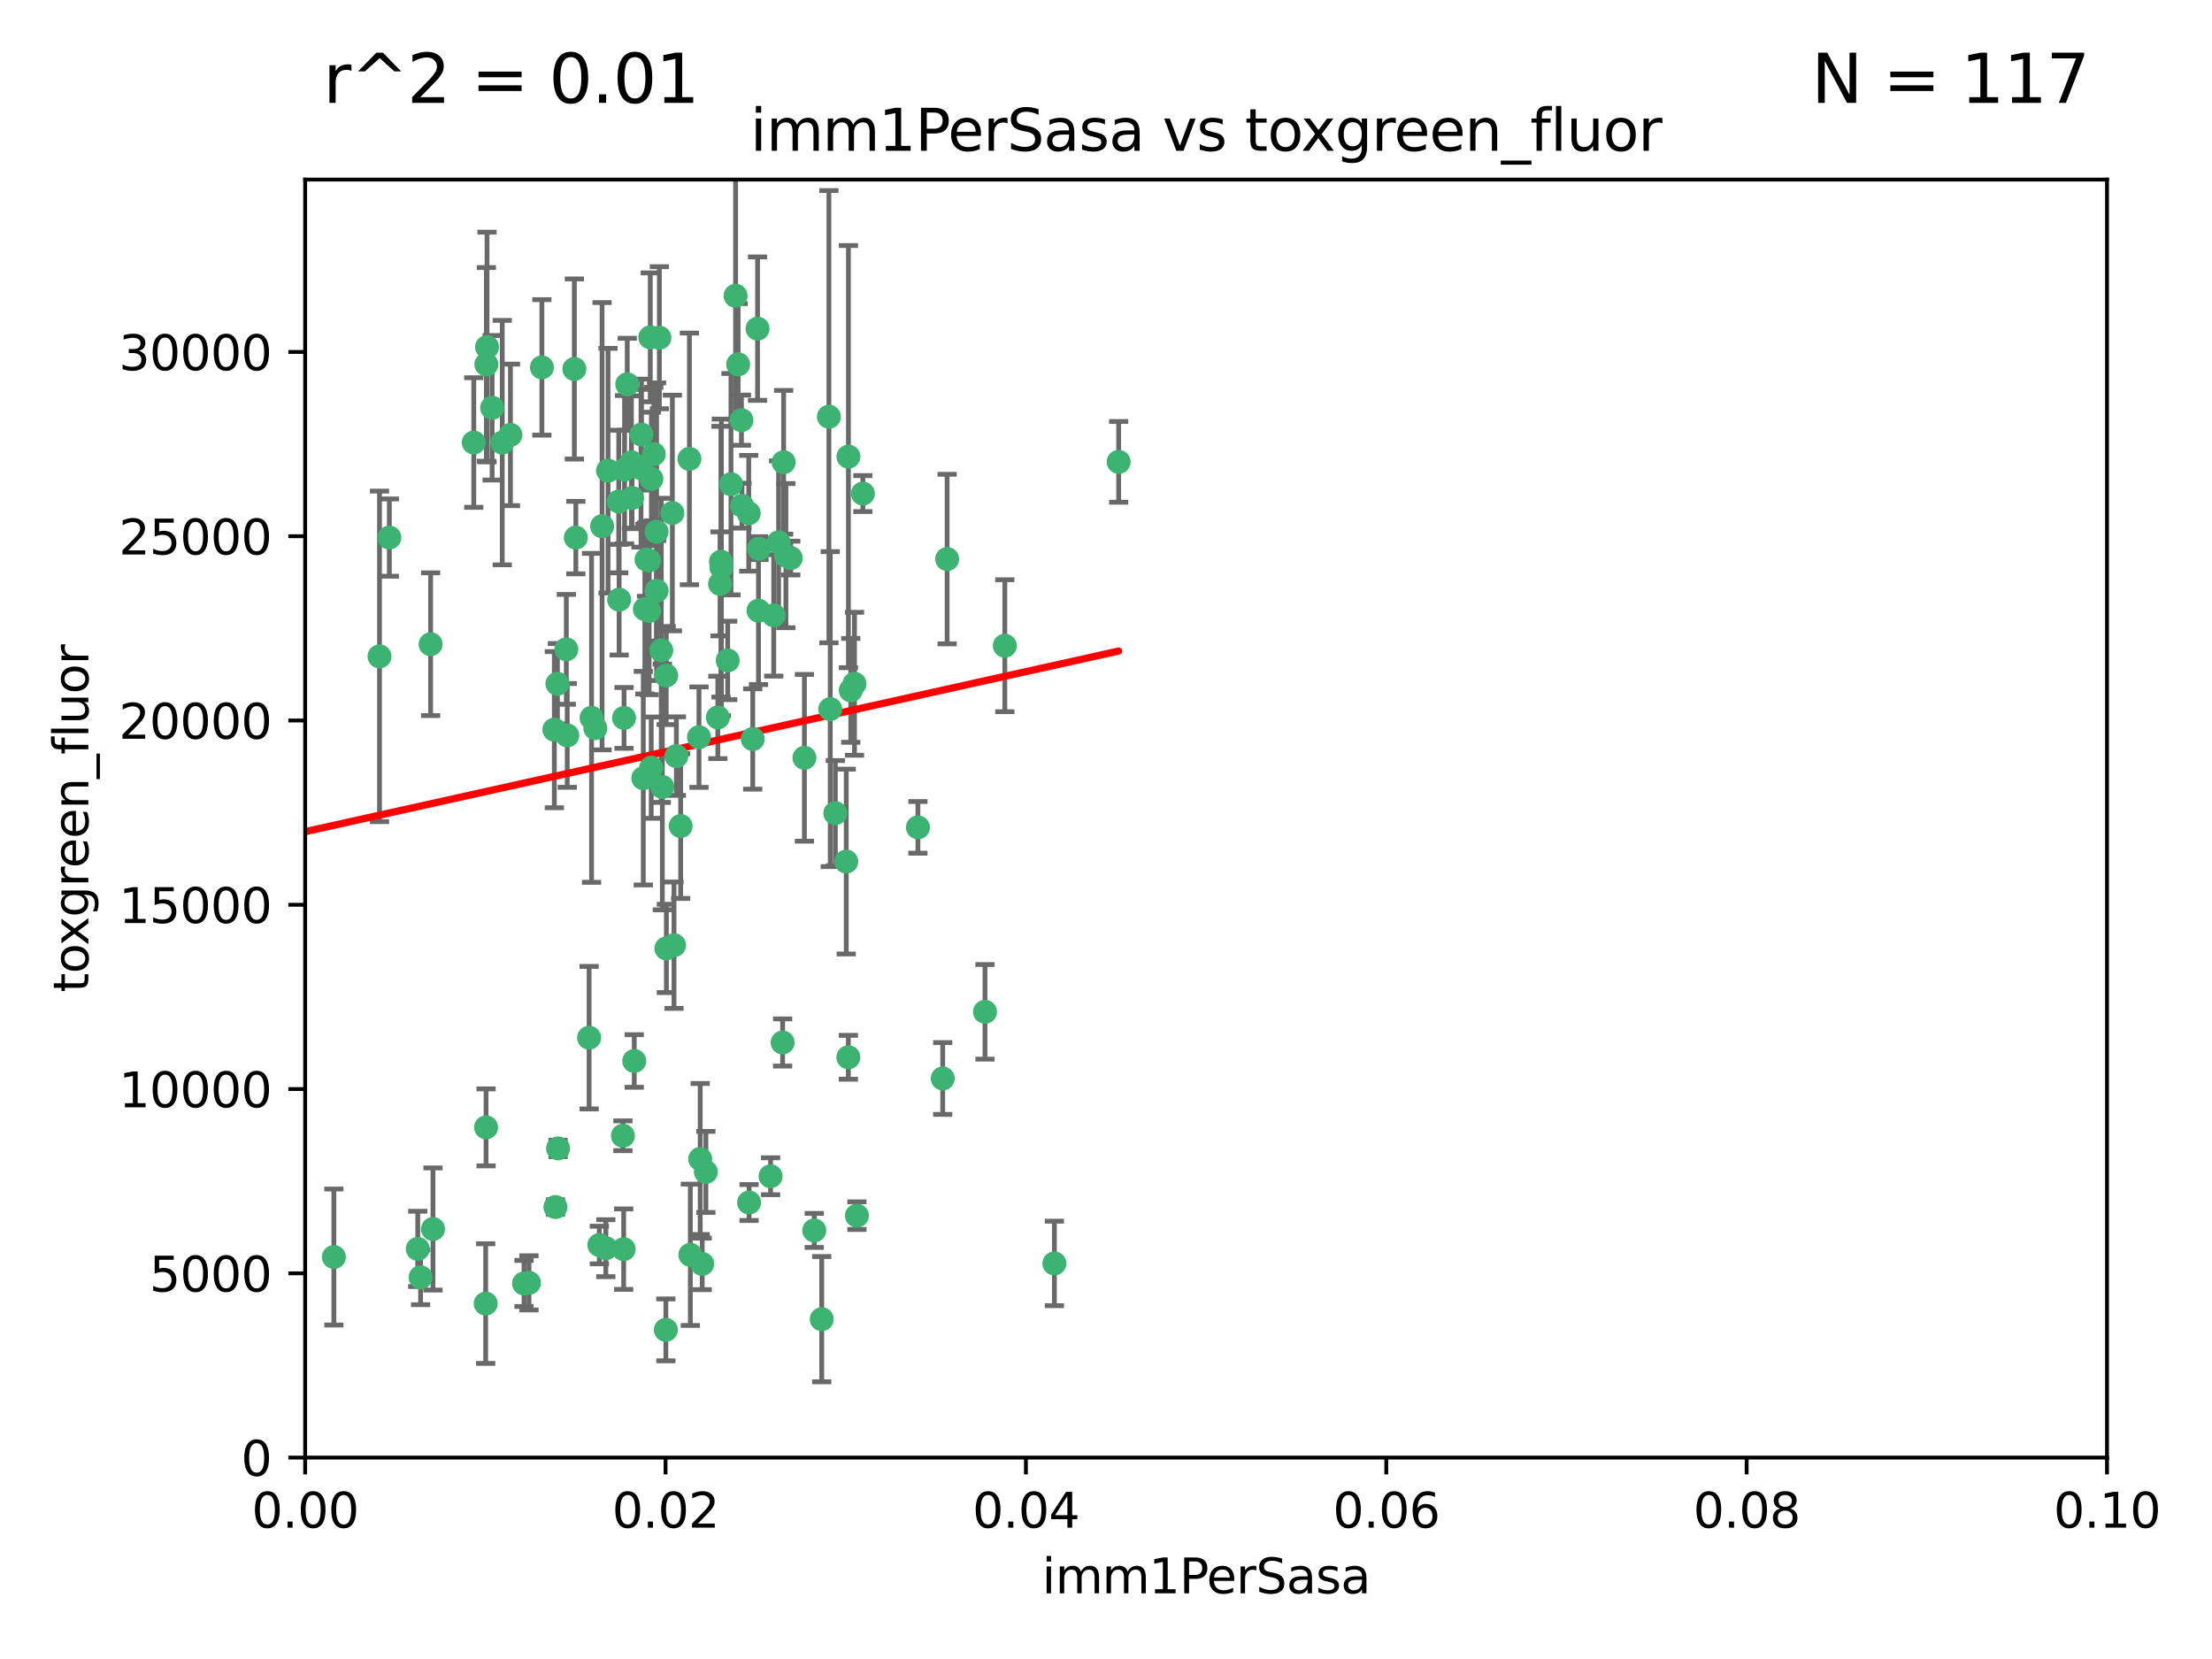 <?xml version="1.0" encoding="utf-8" standalone="no"?>
<!DOCTYPE svg PUBLIC "-//W3C//DTD SVG 1.1//EN"
  "http://www.w3.org/Graphics/SVG/1.1/DTD/svg11.dtd">
<svg xmlns:xlink="http://www.w3.org/1999/xlink" width="460.8pt" height="345.6pt" viewBox="0 0 460.8 345.6" xmlns="http://www.w3.org/2000/svg" version="1.1">
 <defs>
  <style type="text/css">*{stroke-linejoin: round; stroke-linecap: butt}</style>
 </defs>
 <g id="figure_1">
  <g id="patch_1">
   <path d="M 0 345.6 
L 460.8 345.6 
L 460.8 0 
L 0 0 
z
" style="fill: #ffffff"/>
  </g>
  <g id="axes_1">
   <g id="patch_2">
    <path d="M 63.571 303.64 
L 438.93 303.64 
L 438.93 37.411 
L 63.571 37.411 
z
" style="fill: #ffffff"/>
   </g>
   <g id="PathCollection_1">
    <defs>
     <path id="m17dadbb0e2" d="M 0 1.118 
C 0.297 1.118 0.581 1 0.791 0.791 
C 1 0.581 1.118 0.297 1.118 0 
C 1.118 -0.297 1 -0.581 0.791 -0.791 
C 0.581 -1 0.297 -1.118 0 -1.118 
C -0.297 -1.118 -0.581 -1 -0.791 -0.791 
C -1 -0.581 -1.118 -0.297 -1.118 0 
C -1.118 0.297 -1 0.581 -0.791 0.791 
C -0.581 1 -0.297 1.118 0 1.118 
z
" style="stroke: #3cb371"/>
    </defs>
    <g clip-path="url(#pcad6f8f103)">
     <use xlink:href="#m17dadbb0e2" x="101.457" y="72.294" style="fill: #3cb371; stroke: #3cb371"/>
     <use xlink:href="#m17dadbb0e2" x="81.107" y="111.988" style="fill: #3cb371; stroke: #3cb371"/>
     <use xlink:href="#m17dadbb0e2" x="79.059" y="136.733" style="fill: #3cb371; stroke: #3cb371"/>
     <use xlink:href="#m17dadbb0e2" x="101.319" y="75.908" style="fill: #3cb371; stroke: #3cb371"/>
     <use xlink:href="#m17dadbb0e2" x="106.332" y="90.592" style="fill: #3cb371; stroke: #3cb371"/>
     <use xlink:href="#m17dadbb0e2" x="98.695" y="92.187" style="fill: #3cb371; stroke: #3cb371"/>
     <use xlink:href="#m17dadbb0e2" x="126.665" y="98.046" style="fill: #3cb371; stroke: #3cb371"/>
     <use xlink:href="#m17dadbb0e2" x="89.706" y="134.2" style="fill: #3cb371; stroke: #3cb371"/>
     <use xlink:href="#m17dadbb0e2" x="119.957" y="111.99" style="fill: #3cb371; stroke: #3cb371"/>
     <use xlink:href="#m17dadbb0e2" x="102.518" y="84.946" style="fill: #3cb371; stroke: #3cb371"/>
     <use xlink:href="#m17dadbb0e2" x="130.666" y="80.055" style="fill: #3cb371; stroke: #3cb371"/>
     <use xlink:href="#m17dadbb0e2" x="161.183" y="128.194" style="fill: #3cb371; stroke: #3cb371"/>
     <use xlink:href="#m17dadbb0e2" x="112.885" y="76.534" style="fill: #3cb371; stroke: #3cb371"/>
     <use xlink:href="#m17dadbb0e2" x="130.11" y="97.835" style="fill: #3cb371; stroke: #3cb371"/>
     <use xlink:href="#m17dadbb0e2" x="137.361" y="70.355" style="fill: #3cb371; stroke: #3cb371"/>
     <use xlink:href="#m17dadbb0e2" x="167.576" y="157.866" style="fill: #3cb371; stroke: #3cb371"/>
     <use xlink:href="#m17dadbb0e2" x="149.54" y="149.45" style="fill: #3cb371; stroke: #3cb371"/>
     <use xlink:href="#m17dadbb0e2" x="125.424" y="109.622" style="fill: #3cb371; stroke: #3cb371"/>
     <use xlink:href="#m17dadbb0e2" x="134.683" y="116.577" style="fill: #3cb371; stroke: #3cb371"/>
     <use xlink:href="#m17dadbb0e2" x="135.699" y="99.763" style="fill: #3cb371; stroke: #3cb371"/>
     <use xlink:href="#m17dadbb0e2" x="162.201" y="112.982" style="fill: #3cb371; stroke: #3cb371"/>
     <use xlink:href="#m17dadbb0e2" x="155.975" y="106.925" style="fill: #3cb371; stroke: #3cb371"/>
     <use xlink:href="#m17dadbb0e2" x="135.464" y="70.271" style="fill: #3cb371; stroke: #3cb371"/>
     <use xlink:href="#m17dadbb0e2" x="164.725" y="116.252" style="fill: #3cb371; stroke: #3cb371"/>
     <use xlink:href="#m17dadbb0e2" x="104.628" y="92.203" style="fill: #3cb371; stroke: #3cb371"/>
     <use xlink:href="#m17dadbb0e2" x="133.537" y="97.545" style="fill: #3cb371; stroke: #3cb371"/>
     <use xlink:href="#m17dadbb0e2" x="136.786" y="123.063" style="fill: #3cb371; stroke: #3cb371"/>
     <use xlink:href="#m17dadbb0e2" x="135.226" y="127.26" style="fill: #3cb371; stroke: #3cb371"/>
     <use xlink:href="#m17dadbb0e2" x="124.016" y="151.693" style="fill: #3cb371; stroke: #3cb371"/>
     <use xlink:href="#m17dadbb0e2" x="137.975" y="163.936" style="fill: #3cb371; stroke: #3cb371"/>
     <use xlink:href="#m17dadbb0e2" x="128.894" y="104.476" style="fill: #3cb371; stroke: #3cb371"/>
     <use xlink:href="#m17dadbb0e2" x="136.777" y="110.762" style="fill: #3cb371; stroke: #3cb371"/>
     <use xlink:href="#m17dadbb0e2" x="137.755" y="135.482" style="fill: #3cb371; stroke: #3cb371"/>
     <use xlink:href="#m17dadbb0e2" x="177.231" y="143.815" style="fill: #3cb371; stroke: #3cb371"/>
     <use xlink:href="#m17dadbb0e2" x="131.665" y="103.738" style="fill: #3cb371; stroke: #3cb371"/>
     <use xlink:href="#m17dadbb0e2" x="135.196" y="116.762" style="fill: #3cb371; stroke: #3cb371"/>
     <use xlink:href="#m17dadbb0e2" x="119.649" y="76.865" style="fill: #3cb371; stroke: #3cb371"/>
     <use xlink:href="#m17dadbb0e2" x="149.997" y="121.631" style="fill: #3cb371; stroke: #3cb371"/>
     <use xlink:href="#m17dadbb0e2" x="153.236" y="61.614" style="fill: #3cb371; stroke: #3cb371"/>
     <use xlink:href="#m17dadbb0e2" x="131.536" y="96.299" style="fill: #3cb371; stroke: #3cb371"/>
     <use xlink:href="#m17dadbb0e2" x="145.613" y="153.559" style="fill: #3cb371; stroke: #3cb371"/>
     <use xlink:href="#m17dadbb0e2" x="179.751" y="102.821" style="fill: #3cb371; stroke: #3cb371"/>
     <use xlink:href="#m17dadbb0e2" x="136.196" y="94.6" style="fill: #3cb371; stroke: #3cb371"/>
     <use xlink:href="#m17dadbb0e2" x="143.618" y="95.593" style="fill: #3cb371; stroke: #3cb371"/>
     <use xlink:href="#m17dadbb0e2" x="154.563" y="105.344" style="fill: #3cb371; stroke: #3cb371"/>
     <use xlink:href="#m17dadbb0e2" x="158.007" y="127.204" style="fill: #3cb371; stroke: #3cb371"/>
     <use xlink:href="#m17dadbb0e2" x="157.812" y="68.463" style="fill: #3cb371; stroke: #3cb371"/>
     <use xlink:href="#m17dadbb0e2" x="153.769" y="75.9" style="fill: #3cb371; stroke: #3cb371"/>
     <use xlink:href="#m17dadbb0e2" x="118.169" y="153.201" style="fill: #3cb371; stroke: #3cb371"/>
     <use xlink:href="#m17dadbb0e2" x="140.407" y="196.901" style="fill: #3cb371; stroke: #3cb371"/>
     <use xlink:href="#m17dadbb0e2" x="150.191" y="117.014" style="fill: #3cb371; stroke: #3cb371"/>
     <use xlink:href="#m17dadbb0e2" x="151.594" y="137.58" style="fill: #3cb371; stroke: #3cb371"/>
     <use xlink:href="#m17dadbb0e2" x="178.006" y="142.442" style="fill: #3cb371; stroke: #3cb371"/>
     <use xlink:href="#m17dadbb0e2" x="158.116" y="114.302" style="fill: #3cb371; stroke: #3cb371"/>
     <use xlink:href="#m17dadbb0e2" x="133.632" y="90.534" style="fill: #3cb371; stroke: #3cb371"/>
     <use xlink:href="#m17dadbb0e2" x="163.716" y="115.749" style="fill: #3cb371; stroke: #3cb371"/>
     <use xlink:href="#m17dadbb0e2" x="129.998" y="149.553" style="fill: #3cb371; stroke: #3cb371"/>
     <use xlink:href="#m17dadbb0e2" x="128.977" y="124.926" style="fill: #3cb371; stroke: #3cb371"/>
     <use xlink:href="#m17dadbb0e2" x="152.275" y="100.862" style="fill: #3cb371; stroke: #3cb371"/>
     <use xlink:href="#m17dadbb0e2" x="140.068" y="106.867" style="fill: #3cb371; stroke: #3cb371"/>
     <use xlink:href="#m17dadbb0e2" x="150.274" y="118.19" style="fill: #3cb371; stroke: #3cb371"/>
     <use xlink:href="#m17dadbb0e2" x="116.121" y="142.44" style="fill: #3cb371; stroke: #3cb371"/>
     <use xlink:href="#m17dadbb0e2" x="209.321" y="134.514" style="fill: #3cb371; stroke: #3cb371"/>
     <use xlink:href="#m17dadbb0e2" x="117.976" y="135.269" style="fill: #3cb371; stroke: #3cb371"/>
     <use xlink:href="#m17dadbb0e2" x="172.678" y="86.8" style="fill: #3cb371; stroke: #3cb371"/>
     <use xlink:href="#m17dadbb0e2" x="145.864" y="241.437" style="fill: #3cb371; stroke: #3cb371"/>
     <use xlink:href="#m17dadbb0e2" x="163.241" y="96.298" style="fill: #3cb371; stroke: #3cb371"/>
     <use xlink:href="#m17dadbb0e2" x="172.958" y="147.723" style="fill: #3cb371; stroke: #3cb371"/>
     <use xlink:href="#m17dadbb0e2" x="176.743" y="95.121" style="fill: #3cb371; stroke: #3cb371"/>
     <use xlink:href="#m17dadbb0e2" x="115.709" y="251.452" style="fill: #3cb371; stroke: #3cb371"/>
     <use xlink:href="#m17dadbb0e2" x="160.527" y="245.034" style="fill: #3cb371; stroke: #3cb371"/>
     <use xlink:href="#m17dadbb0e2" x="233.037" y="96.211" style="fill: #3cb371; stroke: #3cb371"/>
     <use xlink:href="#m17dadbb0e2" x="123.231" y="149.542" style="fill: #3cb371; stroke: #3cb371"/>
     <use xlink:href="#m17dadbb0e2" x="176.29" y="179.478" style="fill: #3cb371; stroke: #3cb371"/>
     <use xlink:href="#m17dadbb0e2" x="174.014" y="169.397" style="fill: #3cb371; stroke: #3cb371"/>
     <use xlink:href="#m17dadbb0e2" x="156.807" y="153.944" style="fill: #3cb371; stroke: #3cb371"/>
     <use xlink:href="#m17dadbb0e2" x="154.458" y="87.531" style="fill: #3cb371; stroke: #3cb371"/>
     <use xlink:href="#m17dadbb0e2" x="140.899" y="157.513" style="fill: #3cb371; stroke: #3cb371"/>
     <use xlink:href="#m17dadbb0e2" x="197.304" y="116.464" style="fill: #3cb371; stroke: #3cb371"/>
     <use xlink:href="#m17dadbb0e2" x="141.792" y="172.082" style="fill: #3cb371; stroke: #3cb371"/>
     <use xlink:href="#m17dadbb0e2" x="101.256" y="234.855" style="fill: #3cb371; stroke: #3cb371"/>
     <use xlink:href="#m17dadbb0e2" x="69.554" y="261.86" style="fill: #3cb371; stroke: #3cb371"/>
     <use xlink:href="#m17dadbb0e2" x="191.219" y="172.356" style="fill: #3cb371; stroke: #3cb371"/>
     <use xlink:href="#m17dadbb0e2" x="109.163" y="267.365" style="fill: #3cb371; stroke: #3cb371"/>
     <use xlink:href="#m17dadbb0e2" x="115.48" y="152.004" style="fill: #3cb371; stroke: #3cb371"/>
     <use xlink:href="#m17dadbb0e2" x="134.334" y="126.892" style="fill: #3cb371; stroke: #3cb371"/>
     <use xlink:href="#m17dadbb0e2" x="122.722" y="216.17" style="fill: #3cb371; stroke: #3cb371"/>
     <use xlink:href="#m17dadbb0e2" x="61.382" y="257.745" style="fill: #3cb371; stroke: #3cb371"/>
     <use xlink:href="#m17dadbb0e2" x="134.01" y="162.105" style="fill: #3cb371; stroke: #3cb371"/>
     <use xlink:href="#m17dadbb0e2" x="124.855" y="259.36" style="fill: #3cb371; stroke: #3cb371"/>
     <use xlink:href="#m17dadbb0e2" x="129.921" y="260.221" style="fill: #3cb371; stroke: #3cb371"/>
     <use xlink:href="#m17dadbb0e2" x="87.028" y="260.163" style="fill: #3cb371; stroke: #3cb371"/>
     <use xlink:href="#m17dadbb0e2" x="126.203" y="260.019" style="fill: #3cb371; stroke: #3cb371"/>
     <use xlink:href="#m17dadbb0e2" x="138.782" y="140.722" style="fill: #3cb371; stroke: #3cb371"/>
     <use xlink:href="#m17dadbb0e2" x="90.199" y="256.018" style="fill: #3cb371; stroke: #3cb371"/>
     <use xlink:href="#m17dadbb0e2" x="138.822" y="197.571" style="fill: #3cb371; stroke: #3cb371"/>
     <use xlink:href="#m17dadbb0e2" x="87.616" y="266.086" style="fill: #3cb371; stroke: #3cb371"/>
     <use xlink:href="#m17dadbb0e2" x="59.032" y="256.331" style="fill: #3cb371; stroke: #3cb371"/>
     <use xlink:href="#m17dadbb0e2" x="138.709" y="277.035" style="fill: #3cb371; stroke: #3cb371"/>
     <use xlink:href="#m17dadbb0e2" x="135.66" y="159.917" style="fill: #3cb371; stroke: #3cb371"/>
     <use xlink:href="#m17dadbb0e2" x="132.127" y="221.023" style="fill: #3cb371; stroke: #3cb371"/>
     <use xlink:href="#m17dadbb0e2" x="129.761" y="236.599" style="fill: #3cb371; stroke: #3cb371"/>
     <use xlink:href="#m17dadbb0e2" x="196.386" y="224.667" style="fill: #3cb371; stroke: #3cb371"/>
     <use xlink:href="#m17dadbb0e2" x="101.176" y="271.563" style="fill: #3cb371; stroke: #3cb371"/>
     <use xlink:href="#m17dadbb0e2" x="178.51" y="253.241" style="fill: #3cb371; stroke: #3cb371"/>
     <use xlink:href="#m17dadbb0e2" x="116.256" y="239.234" style="fill: #3cb371; stroke: #3cb371"/>
     <use xlink:href="#m17dadbb0e2" x="156.045" y="250.509" style="fill: #3cb371; stroke: #3cb371"/>
     <use xlink:href="#m17dadbb0e2" x="110.194" y="267.238" style="fill: #3cb371; stroke: #3cb371"/>
     <use xlink:href="#m17dadbb0e2" x="176.726" y="220.252" style="fill: #3cb371; stroke: #3cb371"/>
     <use xlink:href="#m17dadbb0e2" x="146.283" y="263.294" style="fill: #3cb371; stroke: #3cb371"/>
     <use xlink:href="#m17dadbb0e2" x="171.183" y="274.808" style="fill: #3cb371; stroke: #3cb371"/>
     <use xlink:href="#m17dadbb0e2" x="143.811" y="261.393" style="fill: #3cb371; stroke: #3cb371"/>
     <use xlink:href="#m17dadbb0e2" x="169.626" y="256.316" style="fill: #3cb371; stroke: #3cb371"/>
     <use xlink:href="#m17dadbb0e2" x="219.651" y="263.195" style="fill: #3cb371; stroke: #3cb371"/>
     <use xlink:href="#m17dadbb0e2" x="163.035" y="217.17" style="fill: #3cb371; stroke: #3cb371"/>
     <use xlink:href="#m17dadbb0e2" x="147.046" y="244.135" style="fill: #3cb371; stroke: #3cb371"/>
     <use xlink:href="#m17dadbb0e2" x="205.195" y="210.779" style="fill: #3cb371; stroke: #3cb371"/>
    </g>
   </g>
   <g id="matplotlib.axis_1">
    <g id="xtick_1">
     <g id="line2d_1">
      <defs>
       <path id="m0bf4d0e2cd" d="M 0 0 
L 0 3.5 
" style="stroke: #000000; stroke-width: 0.8"/>
      </defs>
      <g>
       <use xlink:href="#m0bf4d0e2cd" x="63.571" y="303.64" style="stroke: #000000; stroke-width: 0.8"/>
      </g>
     </g>
     <g id="text_1">
      <!-- 0.00 -->
      <g transform="translate(52.438 318.238)scale(0.1 -0.1)">
       <defs>
        <path id="DejaVuSans-30" d="M 2034 4250 
Q 1547 4250 1301 3770 
Q 1056 3291 1056 2328 
Q 1056 1369 1301 889 
Q 1547 409 2034 409 
Q 2525 409 2770 889 
Q 3016 1369 3016 2328 
Q 3016 3291 2770 3770 
Q 2525 4250 2034 4250 
z
M 2034 4750 
Q 2819 4750 3233 4129 
Q 3647 3509 3647 2328 
Q 3647 1150 3233 529 
Q 2819 -91 2034 -91 
Q 1250 -91 836 529 
Q 422 1150 422 2328 
Q 422 3509 836 4129 
Q 1250 4750 2034 4750 
z
" transform="scale(0.016)"/>
        <path id="DejaVuSans-2e" d="M 684 794 
L 1344 794 
L 1344 0 
L 684 0 
L 684 794 
z
" transform="scale(0.016)"/>
       </defs>
       <use xlink:href="#DejaVuSans-30"/>
       <use xlink:href="#DejaVuSans-2e" x="63.623"/>
       <use xlink:href="#DejaVuSans-30" x="95.41"/>
       <use xlink:href="#DejaVuSans-30" x="159.033"/>
      </g>
     </g>
    </g>
    <g id="xtick_2">
     <g id="line2d_2">
      <g>
       <use xlink:href="#m0bf4d0e2cd" x="138.643" y="303.64" style="stroke: #000000; stroke-width: 0.8"/>
      </g>
     </g>
     <g id="text_2">
      <!-- 0.02 -->
      <g transform="translate(127.51 318.238)scale(0.1 -0.1)">
       <defs>
        <path id="DejaVuSans-32" d="M 1228 531 
L 3431 531 
L 3431 0 
L 469 0 
L 469 531 
Q 828 903 1448 1529 
Q 2069 2156 2228 2338 
Q 2531 2678 2651 2914 
Q 2772 3150 2772 3378 
Q 2772 3750 2511 3984 
Q 2250 4219 1831 4219 
Q 1534 4219 1204 4116 
Q 875 4013 500 3803 
L 500 4441 
Q 881 4594 1212 4672 
Q 1544 4750 1819 4750 
Q 2544 4750 2975 4387 
Q 3406 4025 3406 3419 
Q 3406 3131 3298 2873 
Q 3191 2616 2906 2266 
Q 2828 2175 2409 1742 
Q 1991 1309 1228 531 
z
" transform="scale(0.016)"/>
       </defs>
       <use xlink:href="#DejaVuSans-30"/>
       <use xlink:href="#DejaVuSans-2e" x="63.623"/>
       <use xlink:href="#DejaVuSans-30" x="95.41"/>
       <use xlink:href="#DejaVuSans-32" x="159.033"/>
      </g>
     </g>
    </g>
    <g id="xtick_3">
     <g id="line2d_3">
      <g>
       <use xlink:href="#m0bf4d0e2cd" x="213.715" y="303.64" style="stroke: #000000; stroke-width: 0.8"/>
      </g>
     </g>
     <g id="text_3">
      <!-- 0.04 -->
      <g transform="translate(202.582 318.238)scale(0.1 -0.1)">
       <defs>
        <path id="DejaVuSans-34" d="M 2419 4116 
L 825 1625 
L 2419 1625 
L 2419 4116 
z
M 2253 4666 
L 3047 4666 
L 3047 1625 
L 3713 1625 
L 3713 1100 
L 3047 1100 
L 3047 0 
L 2419 0 
L 2419 1100 
L 313 1100 
L 313 1709 
L 2253 4666 
z
" transform="scale(0.016)"/>
       </defs>
       <use xlink:href="#DejaVuSans-30"/>
       <use xlink:href="#DejaVuSans-2e" x="63.623"/>
       <use xlink:href="#DejaVuSans-30" x="95.41"/>
       <use xlink:href="#DejaVuSans-34" x="159.033"/>
      </g>
     </g>
    </g>
    <g id="xtick_4">
     <g id="line2d_4">
      <g>
       <use xlink:href="#m0bf4d0e2cd" x="288.786" y="303.64" style="stroke: #000000; stroke-width: 0.8"/>
      </g>
     </g>
     <g id="text_4">
      <!-- 0.06 -->
      <g transform="translate(277.654 318.238)scale(0.1 -0.1)">
       <defs>
        <path id="DejaVuSans-36" d="M 2113 2584 
Q 1688 2584 1439 2293 
Q 1191 2003 1191 1497 
Q 1191 994 1439 701 
Q 1688 409 2113 409 
Q 2538 409 2786 701 
Q 3034 994 3034 1497 
Q 3034 2003 2786 2293 
Q 2538 2584 2113 2584 
z
M 3366 4563 
L 3366 3988 
Q 3128 4100 2886 4159 
Q 2644 4219 2406 4219 
Q 1781 4219 1451 3797 
Q 1122 3375 1075 2522 
Q 1259 2794 1537 2939 
Q 1816 3084 2150 3084 
Q 2853 3084 3261 2657 
Q 3669 2231 3669 1497 
Q 3669 778 3244 343 
Q 2819 -91 2113 -91 
Q 1303 -91 875 529 
Q 447 1150 447 2328 
Q 447 3434 972 4092 
Q 1497 4750 2381 4750 
Q 2619 4750 2861 4703 
Q 3103 4656 3366 4563 
z
" transform="scale(0.016)"/>
       </defs>
       <use xlink:href="#DejaVuSans-30"/>
       <use xlink:href="#DejaVuSans-2e" x="63.623"/>
       <use xlink:href="#DejaVuSans-30" x="95.41"/>
       <use xlink:href="#DejaVuSans-36" x="159.033"/>
      </g>
     </g>
    </g>
    <g id="xtick_5">
     <g id="line2d_5">
      <g>
       <use xlink:href="#m0bf4d0e2cd" x="363.858" y="303.64" style="stroke: #000000; stroke-width: 0.8"/>
      </g>
     </g>
     <g id="text_5">
      <!-- 0.08 -->
      <g transform="translate(352.725 318.238)scale(0.1 -0.1)">
       <defs>
        <path id="DejaVuSans-38" d="M 2034 2216 
Q 1584 2216 1326 1975 
Q 1069 1734 1069 1313 
Q 1069 891 1326 650 
Q 1584 409 2034 409 
Q 2484 409 2743 651 
Q 3003 894 3003 1313 
Q 3003 1734 2745 1975 
Q 2488 2216 2034 2216 
z
M 1403 2484 
Q 997 2584 770 2862 
Q 544 3141 544 3541 
Q 544 4100 942 4425 
Q 1341 4750 2034 4750 
Q 2731 4750 3128 4425 
Q 3525 4100 3525 3541 
Q 3525 3141 3298 2862 
Q 3072 2584 2669 2484 
Q 3125 2378 3379 2068 
Q 3634 1759 3634 1313 
Q 3634 634 3220 271 
Q 2806 -91 2034 -91 
Q 1263 -91 848 271 
Q 434 634 434 1313 
Q 434 1759 690 2068 
Q 947 2378 1403 2484 
z
M 1172 3481 
Q 1172 3119 1398 2916 
Q 1625 2713 2034 2713 
Q 2441 2713 2670 2916 
Q 2900 3119 2900 3481 
Q 2900 3844 2670 4047 
Q 2441 4250 2034 4250 
Q 1625 4250 1398 4047 
Q 1172 3844 1172 3481 
z
" transform="scale(0.016)"/>
       </defs>
       <use xlink:href="#DejaVuSans-30"/>
       <use xlink:href="#DejaVuSans-2e" x="63.623"/>
       <use xlink:href="#DejaVuSans-30" x="95.41"/>
       <use xlink:href="#DejaVuSans-38" x="159.033"/>
      </g>
     </g>
    </g>
    <g id="xtick_6">
     <g id="line2d_6">
      <g>
       <use xlink:href="#m0bf4d0e2cd" x="438.93" y="303.64" style="stroke: #000000; stroke-width: 0.8"/>
      </g>
     </g>
     <g id="text_6">
      <!-- 0.10 -->
      <g transform="translate(427.797 318.238)scale(0.1 -0.1)">
       <defs>
        <path id="DejaVuSans-31" d="M 794 531 
L 1825 531 
L 1825 4091 
L 703 3866 
L 703 4441 
L 1819 4666 
L 2450 4666 
L 2450 531 
L 3481 531 
L 3481 0 
L 794 0 
L 794 531 
z
" transform="scale(0.016)"/>
       </defs>
       <use xlink:href="#DejaVuSans-30"/>
       <use xlink:href="#DejaVuSans-2e" x="63.623"/>
       <use xlink:href="#DejaVuSans-31" x="95.41"/>
       <use xlink:href="#DejaVuSans-30" x="159.033"/>
      </g>
     </g>
    </g>
    <g id="text_7">
     <!-- imm1PerSasa -->
     <g transform="translate(217.067 331.917)scale(0.1 -0.1)">
      <defs>
       <path id="DejaVuSans-69" d="M 603 3500 
L 1178 3500 
L 1178 0 
L 603 0 
L 603 3500 
z
M 603 4863 
L 1178 4863 
L 1178 4134 
L 603 4134 
L 603 4863 
z
" transform="scale(0.016)"/>
       <path id="DejaVuSans-6d" d="M 3328 2828 
Q 3544 3216 3844 3400 
Q 4144 3584 4550 3584 
Q 5097 3584 5394 3201 
Q 5691 2819 5691 2113 
L 5691 0 
L 5113 0 
L 5113 2094 
Q 5113 2597 4934 2840 
Q 4756 3084 4391 3084 
Q 3944 3084 3684 2787 
Q 3425 2491 3425 1978 
L 3425 0 
L 2847 0 
L 2847 2094 
Q 2847 2600 2669 2842 
Q 2491 3084 2119 3084 
Q 1678 3084 1418 2786 
Q 1159 2488 1159 1978 
L 1159 0 
L 581 0 
L 581 3500 
L 1159 3500 
L 1159 2956 
Q 1356 3278 1631 3431 
Q 1906 3584 2284 3584 
Q 2666 3584 2933 3390 
Q 3200 3197 3328 2828 
z
" transform="scale(0.016)"/>
       <path id="DejaVuSans-50" d="M 1259 4147 
L 1259 2394 
L 2053 2394 
Q 2494 2394 2734 2622 
Q 2975 2850 2975 3272 
Q 2975 3691 2734 3919 
Q 2494 4147 2053 4147 
L 1259 4147 
z
M 628 4666 
L 2053 4666 
Q 2838 4666 3239 4311 
Q 3641 3956 3641 3272 
Q 3641 2581 3239 2228 
Q 2838 1875 2053 1875 
L 1259 1875 
L 1259 0 
L 628 0 
L 628 4666 
z
" transform="scale(0.016)"/>
       <path id="DejaVuSans-65" d="M 3597 1894 
L 3597 1613 
L 953 1613 
Q 991 1019 1311 708 
Q 1631 397 2203 397 
Q 2534 397 2845 478 
Q 3156 559 3463 722 
L 3463 178 
Q 3153 47 2828 -22 
Q 2503 -91 2169 -91 
Q 1331 -91 842 396 
Q 353 884 353 1716 
Q 353 2575 817 3079 
Q 1281 3584 2069 3584 
Q 2775 3584 3186 3129 
Q 3597 2675 3597 1894 
z
M 3022 2063 
Q 3016 2534 2758 2815 
Q 2500 3097 2075 3097 
Q 1594 3097 1305 2825 
Q 1016 2553 972 2059 
L 3022 2063 
z
" transform="scale(0.016)"/>
       <path id="DejaVuSans-72" d="M 2631 2963 
Q 2534 3019 2420 3045 
Q 2306 3072 2169 3072 
Q 1681 3072 1420 2755 
Q 1159 2438 1159 1844 
L 1159 0 
L 581 0 
L 581 3500 
L 1159 3500 
L 1159 2956 
Q 1341 3275 1631 3429 
Q 1922 3584 2338 3584 
Q 2397 3584 2469 3576 
Q 2541 3569 2628 3553 
L 2631 2963 
z
" transform="scale(0.016)"/>
       <path id="DejaVuSans-53" d="M 3425 4513 
L 3425 3897 
Q 3066 4069 2747 4153 
Q 2428 4238 2131 4238 
Q 1616 4238 1336 4038 
Q 1056 3838 1056 3469 
Q 1056 3159 1242 3001 
Q 1428 2844 1947 2747 
L 2328 2669 
Q 3034 2534 3370 2195 
Q 3706 1856 3706 1288 
Q 3706 609 3251 259 
Q 2797 -91 1919 -91 
Q 1588 -91 1214 -16 
Q 841 59 441 206 
L 441 856 
Q 825 641 1194 531 
Q 1563 422 1919 422 
Q 2459 422 2753 634 
Q 3047 847 3047 1241 
Q 3047 1584 2836 1778 
Q 2625 1972 2144 2069 
L 1759 2144 
Q 1053 2284 737 2584 
Q 422 2884 422 3419 
Q 422 4038 858 4394 
Q 1294 4750 2059 4750 
Q 2388 4750 2728 4690 
Q 3069 4631 3425 4513 
z
" transform="scale(0.016)"/>
       <path id="DejaVuSans-61" d="M 2194 1759 
Q 1497 1759 1228 1600 
Q 959 1441 959 1056 
Q 959 750 1161 570 
Q 1363 391 1709 391 
Q 2188 391 2477 730 
Q 2766 1069 2766 1631 
L 2766 1759 
L 2194 1759 
z
M 3341 1997 
L 3341 0 
L 2766 0 
L 2766 531 
Q 2569 213 2275 61 
Q 1981 -91 1556 -91 
Q 1019 -91 701 211 
Q 384 513 384 1019 
Q 384 1609 779 1909 
Q 1175 2209 1959 2209 
L 2766 2209 
L 2766 2266 
Q 2766 2663 2505 2880 
Q 2244 3097 1772 3097 
Q 1472 3097 1187 3025 
Q 903 2953 641 2809 
L 641 3341 
Q 956 3463 1253 3523 
Q 1550 3584 1831 3584 
Q 2591 3584 2966 3190 
Q 3341 2797 3341 1997 
z
" transform="scale(0.016)"/>
       <path id="DejaVuSans-73" d="M 2834 3397 
L 2834 2853 
Q 2591 2978 2328 3040 
Q 2066 3103 1784 3103 
Q 1356 3103 1142 2972 
Q 928 2841 928 2578 
Q 928 2378 1081 2264 
Q 1234 2150 1697 2047 
L 1894 2003 
Q 2506 1872 2764 1633 
Q 3022 1394 3022 966 
Q 3022 478 2636 193 
Q 2250 -91 1575 -91 
Q 1294 -91 989 -36 
Q 684 19 347 128 
L 347 722 
Q 666 556 975 473 
Q 1284 391 1588 391 
Q 1994 391 2212 530 
Q 2431 669 2431 922 
Q 2431 1156 2273 1281 
Q 2116 1406 1581 1522 
L 1381 1569 
Q 847 1681 609 1914 
Q 372 2147 372 2553 
Q 372 3047 722 3315 
Q 1072 3584 1716 3584 
Q 2034 3584 2315 3537 
Q 2597 3491 2834 3397 
z
" transform="scale(0.016)"/>
      </defs>
      <use xlink:href="#DejaVuSans-69"/>
      <use xlink:href="#DejaVuSans-6d" x="27.783"/>
      <use xlink:href="#DejaVuSans-6d" x="125.195"/>
      <use xlink:href="#DejaVuSans-31" x="222.607"/>
      <use xlink:href="#DejaVuSans-50" x="286.23"/>
      <use xlink:href="#DejaVuSans-65" x="342.908"/>
      <use xlink:href="#DejaVuSans-72" x="404.432"/>
      <use xlink:href="#DejaVuSans-53" x="445.545"/>
      <use xlink:href="#DejaVuSans-61" x="509.021"/>
      <use xlink:href="#DejaVuSans-73" x="570.301"/>
      <use xlink:href="#DejaVuSans-61" x="622.4"/>
     </g>
    </g>
   </g>
   <g id="matplotlib.axis_2">
    <g id="ytick_1">
     <g id="line2d_7">
      <defs>
       <path id="me61b43e2d3" d="M 0 0 
L -3.5 0 
" style="stroke: #000000; stroke-width: 0.8"/>
      </defs>
      <g>
       <use xlink:href="#me61b43e2d3" x="63.571" y="303.64" style="stroke: #000000; stroke-width: 0.8"/>
      </g>
     </g>
     <g id="text_8">
      <!-- 0 -->
      <g transform="translate(50.209 307.439)scale(0.1 -0.1)">
       <use xlink:href="#DejaVuSans-30"/>
      </g>
     </g>
    </g>
    <g id="ytick_2">
     <g id="line2d_8">
      <g>
       <use xlink:href="#me61b43e2d3" x="63.571" y="265.253" style="stroke: #000000; stroke-width: 0.8"/>
      </g>
     </g>
     <g id="text_9">
      <!-- 5000 -->
      <g transform="translate(31.121 269.052)scale(0.1 -0.1)">
       <defs>
        <path id="DejaVuSans-35" d="M 691 4666 
L 3169 4666 
L 3169 4134 
L 1269 4134 
L 1269 2991 
Q 1406 3038 1543 3061 
Q 1681 3084 1819 3084 
Q 2600 3084 3056 2656 
Q 3513 2228 3513 1497 
Q 3513 744 3044 326 
Q 2575 -91 1722 -91 
Q 1428 -91 1123 -41 
Q 819 9 494 109 
L 494 744 
Q 775 591 1075 516 
Q 1375 441 1709 441 
Q 2250 441 2565 725 
Q 2881 1009 2881 1497 
Q 2881 1984 2565 2268 
Q 2250 2553 1709 2553 
Q 1456 2553 1204 2497 
Q 953 2441 691 2322 
L 691 4666 
z
" transform="scale(0.016)"/>
       </defs>
       <use xlink:href="#DejaVuSans-35"/>
       <use xlink:href="#DejaVuSans-30" x="63.623"/>
       <use xlink:href="#DejaVuSans-30" x="127.246"/>
       <use xlink:href="#DejaVuSans-30" x="190.869"/>
      </g>
     </g>
    </g>
    <g id="ytick_3">
     <g id="line2d_9">
      <g>
       <use xlink:href="#me61b43e2d3" x="63.571" y="226.866" style="stroke: #000000; stroke-width: 0.8"/>
      </g>
     </g>
     <g id="text_10">
      <!-- 10000 -->
      <g transform="translate(24.759 230.665)scale(0.1 -0.1)">
       <use xlink:href="#DejaVuSans-31"/>
       <use xlink:href="#DejaVuSans-30" x="63.623"/>
       <use xlink:href="#DejaVuSans-30" x="127.246"/>
       <use xlink:href="#DejaVuSans-30" x="190.869"/>
       <use xlink:href="#DejaVuSans-30" x="254.492"/>
      </g>
     </g>
    </g>
    <g id="ytick_4">
     <g id="line2d_10">
      <g>
       <use xlink:href="#me61b43e2d3" x="63.571" y="188.479" style="stroke: #000000; stroke-width: 0.8"/>
      </g>
     </g>
     <g id="text_11">
      <!-- 15000 -->
      <g transform="translate(24.759 192.278)scale(0.1 -0.1)">
       <use xlink:href="#DejaVuSans-31"/>
       <use xlink:href="#DejaVuSans-35" x="63.623"/>
       <use xlink:href="#DejaVuSans-30" x="127.246"/>
       <use xlink:href="#DejaVuSans-30" x="190.869"/>
       <use xlink:href="#DejaVuSans-30" x="254.492"/>
      </g>
     </g>
    </g>
    <g id="ytick_5">
     <g id="line2d_11">
      <g>
       <use xlink:href="#me61b43e2d3" x="63.571" y="150.092" style="stroke: #000000; stroke-width: 0.8"/>
      </g>
     </g>
     <g id="text_12">
      <!-- 20000 -->
      <g transform="translate(24.759 153.891)scale(0.1 -0.1)">
       <use xlink:href="#DejaVuSans-32"/>
       <use xlink:href="#DejaVuSans-30" x="63.623"/>
       <use xlink:href="#DejaVuSans-30" x="127.246"/>
       <use xlink:href="#DejaVuSans-30" x="190.869"/>
       <use xlink:href="#DejaVuSans-30" x="254.492"/>
      </g>
     </g>
    </g>
    <g id="ytick_6">
     <g id="line2d_12">
      <g>
       <use xlink:href="#me61b43e2d3" x="63.571" y="111.705" style="stroke: #000000; stroke-width: 0.8"/>
      </g>
     </g>
     <g id="text_13">
      <!-- 25000 -->
      <g transform="translate(24.759 115.504)scale(0.1 -0.1)">
       <use xlink:href="#DejaVuSans-32"/>
       <use xlink:href="#DejaVuSans-35" x="63.623"/>
       <use xlink:href="#DejaVuSans-30" x="127.246"/>
       <use xlink:href="#DejaVuSans-30" x="190.869"/>
       <use xlink:href="#DejaVuSans-30" x="254.492"/>
      </g>
     </g>
    </g>
    <g id="ytick_7">
     <g id="line2d_13">
      <g>
       <use xlink:href="#me61b43e2d3" x="63.571" y="73.317" style="stroke: #000000; stroke-width: 0.8"/>
      </g>
     </g>
     <g id="text_14">
      <!-- 30000 -->
      <g transform="translate(24.759 77.117)scale(0.1 -0.1)">
       <defs>
        <path id="DejaVuSans-33" d="M 2597 2516 
Q 3050 2419 3304 2112 
Q 3559 1806 3559 1356 
Q 3559 666 3084 287 
Q 2609 -91 1734 -91 
Q 1441 -91 1130 -33 
Q 819 25 488 141 
L 488 750 
Q 750 597 1062 519 
Q 1375 441 1716 441 
Q 2309 441 2620 675 
Q 2931 909 2931 1356 
Q 2931 1769 2642 2001 
Q 2353 2234 1838 2234 
L 1294 2234 
L 1294 2753 
L 1863 2753 
Q 2328 2753 2575 2939 
Q 2822 3125 2822 3475 
Q 2822 3834 2567 4026 
Q 2313 4219 1838 4219 
Q 1578 4219 1281 4162 
Q 984 4106 628 3988 
L 628 4550 
Q 988 4650 1302 4700 
Q 1616 4750 1894 4750 
Q 2613 4750 3031 4423 
Q 3450 4097 3450 3541 
Q 3450 3153 3228 2886 
Q 3006 2619 2597 2516 
z
" transform="scale(0.016)"/>
       </defs>
       <use xlink:href="#DejaVuSans-33"/>
       <use xlink:href="#DejaVuSans-30" x="63.623"/>
       <use xlink:href="#DejaVuSans-30" x="127.246"/>
       <use xlink:href="#DejaVuSans-30" x="190.869"/>
       <use xlink:href="#DejaVuSans-30" x="254.492"/>
      </g>
     </g>
    </g>
    <g id="text_15">
     <!-- toxgreen_fluor -->
     <g transform="translate(18.401 206.72)rotate(-90)scale(0.1 -0.1)">
      <defs>
       <path id="DejaVuSans-74" d="M 1172 4494 
L 1172 3500 
L 2356 3500 
L 2356 3053 
L 1172 3053 
L 1172 1153 
Q 1172 725 1289 603 
Q 1406 481 1766 481 
L 2356 481 
L 2356 0 
L 1766 0 
Q 1100 0 847 248 
Q 594 497 594 1153 
L 594 3053 
L 172 3053 
L 172 3500 
L 594 3500 
L 594 4494 
L 1172 4494 
z
" transform="scale(0.016)"/>
       <path id="DejaVuSans-6f" d="M 1959 3097 
Q 1497 3097 1228 2736 
Q 959 2375 959 1747 
Q 959 1119 1226 758 
Q 1494 397 1959 397 
Q 2419 397 2687 759 
Q 2956 1122 2956 1747 
Q 2956 2369 2687 2733 
Q 2419 3097 1959 3097 
z
M 1959 3584 
Q 2709 3584 3137 3096 
Q 3566 2609 3566 1747 
Q 3566 888 3137 398 
Q 2709 -91 1959 -91 
Q 1206 -91 779 398 
Q 353 888 353 1747 
Q 353 2609 779 3096 
Q 1206 3584 1959 3584 
z
" transform="scale(0.016)"/>
       <path id="DejaVuSans-78" d="M 3513 3500 
L 2247 1797 
L 3578 0 
L 2900 0 
L 1881 1375 
L 863 0 
L 184 0 
L 1544 1831 
L 300 3500 
L 978 3500 
L 1906 2253 
L 2834 3500 
L 3513 3500 
z
" transform="scale(0.016)"/>
       <path id="DejaVuSans-67" d="M 2906 1791 
Q 2906 2416 2648 2759 
Q 2391 3103 1925 3103 
Q 1463 3103 1205 2759 
Q 947 2416 947 1791 
Q 947 1169 1205 825 
Q 1463 481 1925 481 
Q 2391 481 2648 825 
Q 2906 1169 2906 1791 
z
M 3481 434 
Q 3481 -459 3084 -895 
Q 2688 -1331 1869 -1331 
Q 1566 -1331 1297 -1286 
Q 1028 -1241 775 -1147 
L 775 -588 
Q 1028 -725 1275 -790 
Q 1522 -856 1778 -856 
Q 2344 -856 2625 -561 
Q 2906 -266 2906 331 
L 2906 616 
Q 2728 306 2450 153 
Q 2172 0 1784 0 
Q 1141 0 747 490 
Q 353 981 353 1791 
Q 353 2603 747 3093 
Q 1141 3584 1784 3584 
Q 2172 3584 2450 3431 
Q 2728 3278 2906 2969 
L 2906 3500 
L 3481 3500 
L 3481 434 
z
" transform="scale(0.016)"/>
       <path id="DejaVuSans-6e" d="M 3513 2113 
L 3513 0 
L 2938 0 
L 2938 2094 
Q 2938 2591 2744 2837 
Q 2550 3084 2163 3084 
Q 1697 3084 1428 2787 
Q 1159 2491 1159 1978 
L 1159 0 
L 581 0 
L 581 3500 
L 1159 3500 
L 1159 2956 
Q 1366 3272 1645 3428 
Q 1925 3584 2291 3584 
Q 2894 3584 3203 3211 
Q 3513 2838 3513 2113 
z
" transform="scale(0.016)"/>
       <path id="DejaVuSans-5f" d="M 3263 -1063 
L 3263 -1509 
L -63 -1509 
L -63 -1063 
L 3263 -1063 
z
" transform="scale(0.016)"/>
       <path id="DejaVuSans-66" d="M 2375 4863 
L 2375 4384 
L 1825 4384 
Q 1516 4384 1395 4259 
Q 1275 4134 1275 3809 
L 1275 3500 
L 2222 3500 
L 2222 3053 
L 1275 3053 
L 1275 0 
L 697 0 
L 697 3053 
L 147 3053 
L 147 3500 
L 697 3500 
L 697 3744 
Q 697 4328 969 4595 
Q 1241 4863 1831 4863 
L 2375 4863 
z
" transform="scale(0.016)"/>
       <path id="DejaVuSans-6c" d="M 603 4863 
L 1178 4863 
L 1178 0 
L 603 0 
L 603 4863 
z
" transform="scale(0.016)"/>
       <path id="DejaVuSans-75" d="M 544 1381 
L 544 3500 
L 1119 3500 
L 1119 1403 
Q 1119 906 1312 657 
Q 1506 409 1894 409 
Q 2359 409 2629 706 
Q 2900 1003 2900 1516 
L 2900 3500 
L 3475 3500 
L 3475 0 
L 2900 0 
L 2900 538 
Q 2691 219 2414 64 
Q 2138 -91 1772 -91 
Q 1169 -91 856 284 
Q 544 659 544 1381 
z
M 1991 3584 
L 1991 3584 
z
" transform="scale(0.016)"/>
      </defs>
      <use xlink:href="#DejaVuSans-74"/>
      <use xlink:href="#DejaVuSans-6f" x="39.209"/>
      <use xlink:href="#DejaVuSans-78" x="97.266"/>
      <use xlink:href="#DejaVuSans-67" x="156.445"/>
      <use xlink:href="#DejaVuSans-72" x="219.922"/>
      <use xlink:href="#DejaVuSans-65" x="258.785"/>
      <use xlink:href="#DejaVuSans-65" x="320.309"/>
      <use xlink:href="#DejaVuSans-6e" x="381.832"/>
      <use xlink:href="#DejaVuSans-5f" x="445.211"/>
      <use xlink:href="#DejaVuSans-66" x="495.211"/>
      <use xlink:href="#DejaVuSans-6c" x="530.416"/>
      <use xlink:href="#DejaVuSans-75" x="558.199"/>
      <use xlink:href="#DejaVuSans-6f" x="621.578"/>
      <use xlink:href="#DejaVuSans-72" x="682.76"/>
     </g>
    </g>
   </g>
   <g id="LineCollection_1">
    <path d="M 101.457 96.224 
L 101.457 48.364 
" clip-path="url(#pcad6f8f103)" style="fill: none; stroke: #696969"/>
    <path d="M 81.107 120.037 
L 81.107 103.94 
" clip-path="url(#pcad6f8f103)" style="fill: none; stroke: #696969"/>
    <path d="M 79.059 171.165 
L 79.059 102.302 
" clip-path="url(#pcad6f8f103)" style="fill: none; stroke: #696969"/>
    <path d="M 101.319 96.079 
L 101.319 55.738 
" clip-path="url(#pcad6f8f103)" style="fill: none; stroke: #696969"/>
    <path d="M 106.332 105.331 
L 106.332 75.853 
" clip-path="url(#pcad6f8f103)" style="fill: none; stroke: #696969"/>
    <path d="M 98.695 105.69 
L 98.695 78.685 
" clip-path="url(#pcad6f8f103)" style="fill: none; stroke: #696969"/>
    <path d="M 126.665 123.522 
L 126.665 72.57 
" clip-path="url(#pcad6f8f103)" style="fill: none; stroke: #696969"/>
    <path d="M 89.706 149.068 
L 89.706 119.332 
" clip-path="url(#pcad6f8f103)" style="fill: none; stroke: #696969"/>
    <path d="M 119.957 119.537 
L 119.957 104.443 
" clip-path="url(#pcad6f8f103)" style="fill: none; stroke: #696969"/>
    <path d="M 102.518 99.998 
L 102.518 69.895 
" clip-path="url(#pcad6f8f103)" style="fill: none; stroke: #696969"/>
    <path d="M 130.666 89.637 
L 130.666 70.473 
" clip-path="url(#pcad6f8f103)" style="fill: none; stroke: #696969"/>
    <path d="M 161.183 140.845 
L 161.183 115.543 
" clip-path="url(#pcad6f8f103)" style="fill: none; stroke: #696969"/>
    <path d="M 112.885 90.647 
L 112.885 62.421 
" clip-path="url(#pcad6f8f103)" style="fill: none; stroke: #696969"/>
    <path d="M 130.11 113.277 
L 130.11 82.393 
" clip-path="url(#pcad6f8f103)" style="fill: none; stroke: #696969"/>
    <path d="M 137.361 85.157 
L 137.361 55.552 
" clip-path="url(#pcad6f8f103)" style="fill: none; stroke: #696969"/>
    <path d="M 167.576 175.236 
L 167.576 140.495 
" clip-path="url(#pcad6f8f103)" style="fill: none; stroke: #696969"/>
    <path d="M 149.54 158.029 
L 149.54 140.871 
" clip-path="url(#pcad6f8f103)" style="fill: none; stroke: #696969"/>
    <path d="M 125.424 156.211 
L 125.424 63.032 
" clip-path="url(#pcad6f8f103)" style="fill: none; stroke: #696969"/>
    <path d="M 134.683 124.214 
L 134.683 108.94 
" clip-path="url(#pcad6f8f103)" style="fill: none; stroke: #696969"/>
    <path d="M 135.699 113.651 
L 135.699 85.875 
" clip-path="url(#pcad6f8f103)" style="fill: none; stroke: #696969"/>
    <path d="M 162.201 129.961 
L 162.201 96.004 
" clip-path="url(#pcad6f8f103)" style="fill: none; stroke: #696969"/>
    <path d="M 155.975 118.981 
L 155.975 94.869 
" clip-path="url(#pcad6f8f103)" style="fill: none; stroke: #696969"/>
    <path d="M 135.464 83.696 
L 135.464 56.846 
" clip-path="url(#pcad6f8f103)" style="fill: none; stroke: #696969"/>
    <path d="M 164.725 119.772 
L 164.725 112.733 
" clip-path="url(#pcad6f8f103)" style="fill: none; stroke: #696969"/>
    <path d="M 104.628 117.661 
L 104.628 66.744 
" clip-path="url(#pcad6f8f103)" style="fill: none; stroke: #696969"/>
    <path d="M 133.537 113.98 
L 133.537 81.111 
" clip-path="url(#pcad6f8f103)" style="fill: none; stroke: #696969"/>
    <path d="M 136.786 133.529 
L 136.786 112.598 
" clip-path="url(#pcad6f8f103)" style="fill: none; stroke: #696969"/>
    <path d="M 135.226 144.714 
L 135.226 109.807 
" clip-path="url(#pcad6f8f103)" style="fill: none; stroke: #696969"/>
    <path d="M 124.016 152.217 
L 124.016 151.168 
" clip-path="url(#pcad6f8f103)" style="fill: none; stroke: #696969"/>
    <path d="M 137.975 189.529 
L 137.975 138.343 
" clip-path="url(#pcad6f8f103)" style="fill: none; stroke: #696969"/>
    <path d="M 128.894 119.328 
L 128.894 89.623 
" clip-path="url(#pcad6f8f103)" style="fill: none; stroke: #696969"/>
    <path d="M 136.777 141.759 
L 136.777 79.766 
" clip-path="url(#pcad6f8f103)" style="fill: none; stroke: #696969"/>
    <path d="M 137.755 167.154 
L 137.755 103.809 
" clip-path="url(#pcad6f8f103)" style="fill: none; stroke: #696969"/>
    <path d="M 177.231 154.632 
L 177.231 132.999 
" clip-path="url(#pcad6f8f103)" style="fill: none; stroke: #696969"/>
    <path d="M 131.665 110.014 
L 131.665 97.461 
" clip-path="url(#pcad6f8f103)" style="fill: none; stroke: #696969"/>
    <path d="M 135.196 124.89 
L 135.196 108.635 
" clip-path="url(#pcad6f8f103)" style="fill: none; stroke: #696969"/>
    <path d="M 119.649 95.625 
L 119.649 58.105 
" clip-path="url(#pcad6f8f103)" style="fill: none; stroke: #696969"/>
    <path d="M 149.997 132.465 
L 149.997 110.797 
" clip-path="url(#pcad6f8f103)" style="fill: none; stroke: #696969"/>
    <path d="M 153.236 87.306 
L 153.236 35.922 
" clip-path="url(#pcad6f8f103)" style="fill: none; stroke: #696969"/>
    <path d="M 131.536 110.125 
L 131.536 82.473 
" clip-path="url(#pcad6f8f103)" style="fill: none; stroke: #696969"/>
    <path d="M 145.613 164.019 
L 145.613 143.098 
" clip-path="url(#pcad6f8f103)" style="fill: none; stroke: #696969"/>
    <path d="M 179.751 106.565 
L 179.751 99.077 
" clip-path="url(#pcad6f8f103)" style="fill: none; stroke: #696969"/>
    <path d="M 136.196 108.495 
L 136.196 80.704 
" clip-path="url(#pcad6f8f103)" style="fill: none; stroke: #696969"/>
    <path d="M 143.618 121.802 
L 143.618 69.385 
" clip-path="url(#pcad6f8f103)" style="fill: none; stroke: #696969"/>
    <path d="M 154.563 110.015 
L 154.563 100.672 
" clip-path="url(#pcad6f8f103)" style="fill: none; stroke: #696969"/>
    <path d="M 158.007 142.603 
L 158.007 111.805 
" clip-path="url(#pcad6f8f103)" style="fill: none; stroke: #696969"/>
    <path d="M 157.812 83.398 
L 157.812 53.528 
" clip-path="url(#pcad6f8f103)" style="fill: none; stroke: #696969"/>
    <path d="M 153.769 88.56 
L 153.769 63.241 
" clip-path="url(#pcad6f8f103)" style="fill: none; stroke: #696969"/>
    <path d="M 118.169 164.009 
L 118.169 142.393 
" clip-path="url(#pcad6f8f103)" style="fill: none; stroke: #696969"/>
    <path d="M 140.407 210.068 
L 140.407 183.734 
" clip-path="url(#pcad6f8f103)" style="fill: none; stroke: #696969"/>
    <path d="M 150.191 145.217 
L 150.191 88.811 
" clip-path="url(#pcad6f8f103)" style="fill: none; stroke: #696969"/>
    <path d="M 151.594 145.75 
L 151.594 129.411 
" clip-path="url(#pcad6f8f103)" style="fill: none; stroke: #696969"/>
    <path d="M 178.006 157.326 
L 178.006 127.559 
" clip-path="url(#pcad6f8f103)" style="fill: none; stroke: #696969"/>
    <path d="M 158.116 116.564 
L 158.116 112.041 
" clip-path="url(#pcad6f8f103)" style="fill: none; stroke: #696969"/>
    <path d="M 133.632 102.091 
L 133.632 78.978 
" clip-path="url(#pcad6f8f103)" style="fill: none; stroke: #696969"/>
    <path d="M 163.716 130.762 
L 163.716 100.736 
" clip-path="url(#pcad6f8f103)" style="fill: none; stroke: #696969"/>
    <path d="M 129.998 155.89 
L 129.998 143.216 
" clip-path="url(#pcad6f8f103)" style="fill: none; stroke: #696969"/>
    <path d="M 128.977 136.454 
L 128.977 113.398 
" clip-path="url(#pcad6f8f103)" style="fill: none; stroke: #696969"/>
    <path d="M 152.275 123.923 
L 152.275 77.801 
" clip-path="url(#pcad6f8f103)" style="fill: none; stroke: #696969"/>
    <path d="M 140.068 131.412 
L 140.068 82.321 
" clip-path="url(#pcad6f8f103)" style="fill: none; stroke: #696969"/>
    <path d="M 150.274 149.083 
L 150.274 87.298 
" clip-path="url(#pcad6f8f103)" style="fill: none; stroke: #696969"/>
    <path d="M 116.121 150.817 
L 116.121 134.064 
" clip-path="url(#pcad6f8f103)" style="fill: none; stroke: #696969"/>
    <path d="M 209.321 148.258 
L 209.321 120.77 
" clip-path="url(#pcad6f8f103)" style="fill: none; stroke: #696969"/>
    <path d="M 117.976 146.706 
L 117.976 123.831 
" clip-path="url(#pcad6f8f103)" style="fill: none; stroke: #696969"/>
    <path d="M 172.678 133.906 
L 172.678 39.694 
" clip-path="url(#pcad6f8f103)" style="fill: none; stroke: #696969"/>
    <path d="M 145.864 257.169 
L 145.864 225.706 
" clip-path="url(#pcad6f8f103)" style="fill: none; stroke: #696969"/>
    <path d="M 163.241 111.272 
L 163.241 81.324 
" clip-path="url(#pcad6f8f103)" style="fill: none; stroke: #696969"/>
    <path d="M 172.958 180.527 
L 172.958 114.919 
" clip-path="url(#pcad6f8f103)" style="fill: none; stroke: #696969"/>
    <path d="M 176.743 139.091 
L 176.743 51.151 
" clip-path="url(#pcad6f8f103)" style="fill: none; stroke: #696969"/>
    <path d="M 115.709 252.966 
L 115.709 249.939 
" clip-path="url(#pcad6f8f103)" style="fill: none; stroke: #696969"/>
    <path d="M 160.527 248.879 
L 160.527 241.19 
" clip-path="url(#pcad6f8f103)" style="fill: none; stroke: #696969"/>
    <path d="M 233.037 104.619 
L 233.037 87.804 
" clip-path="url(#pcad6f8f103)" style="fill: none; stroke: #696969"/>
    <path d="M 123.231 183.804 
L 123.231 115.28 
" clip-path="url(#pcad6f8f103)" style="fill: none; stroke: #696969"/>
    <path d="M 176.29 198.728 
L 176.29 160.228 
" clip-path="url(#pcad6f8f103)" style="fill: none; stroke: #696969"/>
    <path d="M 174.014 180.358 
L 174.014 158.436 
" clip-path="url(#pcad6f8f103)" style="fill: none; stroke: #696969"/>
    <path d="M 156.807 164.397 
L 156.807 143.491 
" clip-path="url(#pcad6f8f103)" style="fill: none; stroke: #696969"/>
    <path d="M 154.458 92.76 
L 154.458 82.303 
" clip-path="url(#pcad6f8f103)" style="fill: none; stroke: #696969"/>
    <path d="M 140.899 165.694 
L 140.899 149.332 
" clip-path="url(#pcad6f8f103)" style="fill: none; stroke: #696969"/>
    <path d="M 197.304 134.122 
L 197.304 98.805 
" clip-path="url(#pcad6f8f103)" style="fill: none; stroke: #696969"/>
    <path d="M 141.792 187.16 
L 141.792 157.004 
" clip-path="url(#pcad6f8f103)" style="fill: none; stroke: #696969"/>
    <path d="M 101.256 242.872 
L 101.256 226.838 
" clip-path="url(#pcad6f8f103)" style="fill: none; stroke: #696969"/>
    <path d="M 69.554 276.024 
L 69.554 247.696 
" clip-path="url(#pcad6f8f103)" style="fill: none; stroke: #696969"/>
    <path d="M 191.219 177.734 
L 191.219 166.978 
" clip-path="url(#pcad6f8f103)" style="fill: none; stroke: #696969"/>
    <path d="M 109.163 272.161 
L 109.163 262.568 
" clip-path="url(#pcad6f8f103)" style="fill: none; stroke: #696969"/>
    <path d="M 115.48 168.265 
L 115.48 135.742 
" clip-path="url(#pcad6f8f103)" style="fill: none; stroke: #696969"/>
    <path d="M 134.334 144.562 
L 134.334 109.222 
" clip-path="url(#pcad6f8f103)" style="fill: none; stroke: #696969"/>
    <path d="M 122.722 231.016 
L 122.722 201.324 
" clip-path="url(#pcad6f8f103)" style="fill: none; stroke: #696969"/>
    <path d="M 61.382 264.842 
L 61.382 250.649 
" clip-path="url(#pcad6f8f103)" style="fill: none; stroke: #696969"/>
    <path d="M 134.01 184.351 
L 134.01 139.86 
" clip-path="url(#pcad6f8f103)" style="fill: none; stroke: #696969"/>
    <path d="M 124.855 263.278 
L 124.855 255.442 
" clip-path="url(#pcad6f8f103)" style="fill: none; stroke: #696969"/>
    <path d="M 129.921 268.597 
L 129.921 251.844 
" clip-path="url(#pcad6f8f103)" style="fill: none; stroke: #696969"/>
    <path d="M 87.028 268.001 
L 87.028 252.325 
" clip-path="url(#pcad6f8f103)" style="fill: none; stroke: #696969"/>
    <path d="M 126.203 265.948 
L 126.203 254.089 
" clip-path="url(#pcad6f8f103)" style="fill: none; stroke: #696969"/>
    <path d="M 138.782 150.938 
L 138.782 130.506 
" clip-path="url(#pcad6f8f103)" style="fill: none; stroke: #696969"/>
    <path d="M 90.199 268.741 
L 90.199 243.296 
" clip-path="url(#pcad6f8f103)" style="fill: none; stroke: #696969"/>
    <path d="M 138.822 206.772 
L 138.822 188.371 
" clip-path="url(#pcad6f8f103)" style="fill: none; stroke: #696969"/>
    <path d="M 87.616 271.795 
L 87.616 260.376 
" clip-path="url(#pcad6f8f103)" style="fill: none; stroke: #696969"/>
    <path d="M 59.032 266.051 
L 59.032 246.611 
" clip-path="url(#pcad6f8f103)" style="fill: none; stroke: #696969"/>
    <path d="M 138.709 283.483 
L 138.709 270.588 
" clip-path="url(#pcad6f8f103)" style="fill: none; stroke: #696969"/>
    <path d="M 135.66 170.463 
L 135.66 149.371 
" clip-path="url(#pcad6f8f103)" style="fill: none; stroke: #696969"/>
    <path d="M 132.127 226.502 
L 132.127 215.543 
" clip-path="url(#pcad6f8f103)" style="fill: none; stroke: #696969"/>
    <path d="M 129.761 239.704 
L 129.761 233.493 
" clip-path="url(#pcad6f8f103)" style="fill: none; stroke: #696969"/>
    <path d="M 196.386 232.145 
L 196.386 217.189 
" clip-path="url(#pcad6f8f103)" style="fill: none; stroke: #696969"/>
    <path d="M 101.176 284.025 
L 101.176 259.101 
" clip-path="url(#pcad6f8f103)" style="fill: none; stroke: #696969"/>
    <path d="M 178.51 256.118 
L 178.51 250.365 
" clip-path="url(#pcad6f8f103)" style="fill: none; stroke: #696969"/>
    <path d="M 116.256 240.949 
L 116.256 237.518 
" clip-path="url(#pcad6f8f103)" style="fill: none; stroke: #696969"/>
    <path d="M 156.045 254.253 
L 156.045 246.765 
" clip-path="url(#pcad6f8f103)" style="fill: none; stroke: #696969"/>
    <path d="M 110.194 272.884 
L 110.194 261.591 
" clip-path="url(#pcad6f8f103)" style="fill: none; stroke: #696969"/>
    <path d="M 176.726 224.823 
L 176.726 215.68 
" clip-path="url(#pcad6f8f103)" style="fill: none; stroke: #696969"/>
    <path d="M 146.283 268.654 
L 146.283 257.933 
" clip-path="url(#pcad6f8f103)" style="fill: none; stroke: #696969"/>
    <path d="M 171.183 287.858 
L 171.183 261.759 
" clip-path="url(#pcad6f8f103)" style="fill: none; stroke: #696969"/>
    <path d="M 143.811 276.115 
L 143.811 246.672 
" clip-path="url(#pcad6f8f103)" style="fill: none; stroke: #696969"/>
    <path d="M 169.626 259.862 
L 169.626 252.77 
" clip-path="url(#pcad6f8f103)" style="fill: none; stroke: #696969"/>
    <path d="M 219.651 272.001 
L 219.651 254.388 
" clip-path="url(#pcad6f8f103)" style="fill: none; stroke: #696969"/>
    <path d="M 163.035 222.082 
L 163.035 212.258 
" clip-path="url(#pcad6f8f103)" style="fill: none; stroke: #696969"/>
    <path d="M 147.046 252.577 
L 147.046 235.693 
" clip-path="url(#pcad6f8f103)" style="fill: none; stroke: #696969"/>
    <path d="M 205.195 220.633 
L 205.195 200.925 
" clip-path="url(#pcad6f8f103)" style="fill: none; stroke: #696969"/>
   </g>
   <g id="line2d_14">
    <defs>
     <path id="me4b7efa379" d="M 2 0 
L -2 -0 
" style="stroke: #696969"/>
    </defs>
    <g clip-path="url(#pcad6f8f103)">
     <use xlink:href="#me4b7efa379" x="101.457" y="96.224" style="fill: #696969; stroke: #696969"/>
     <use xlink:href="#me4b7efa379" x="81.107" y="120.037" style="fill: #696969; stroke: #696969"/>
     <use xlink:href="#me4b7efa379" x="79.059" y="171.165" style="fill: #696969; stroke: #696969"/>
     <use xlink:href="#me4b7efa379" x="101.319" y="96.079" style="fill: #696969; stroke: #696969"/>
     <use xlink:href="#me4b7efa379" x="106.332" y="105.331" style="fill: #696969; stroke: #696969"/>
     <use xlink:href="#me4b7efa379" x="98.695" y="105.69" style="fill: #696969; stroke: #696969"/>
     <use xlink:href="#me4b7efa379" x="126.665" y="123.522" style="fill: #696969; stroke: #696969"/>
     <use xlink:href="#me4b7efa379" x="89.706" y="149.068" style="fill: #696969; stroke: #696969"/>
     <use xlink:href="#me4b7efa379" x="119.957" y="119.537" style="fill: #696969; stroke: #696969"/>
     <use xlink:href="#me4b7efa379" x="102.518" y="99.998" style="fill: #696969; stroke: #696969"/>
     <use xlink:href="#me4b7efa379" x="130.666" y="89.637" style="fill: #696969; stroke: #696969"/>
     <use xlink:href="#me4b7efa379" x="161.183" y="140.845" style="fill: #696969; stroke: #696969"/>
     <use xlink:href="#me4b7efa379" x="112.885" y="90.647" style="fill: #696969; stroke: #696969"/>
     <use xlink:href="#me4b7efa379" x="130.11" y="113.277" style="fill: #696969; stroke: #696969"/>
     <use xlink:href="#me4b7efa379" x="137.361" y="85.157" style="fill: #696969; stroke: #696969"/>
     <use xlink:href="#me4b7efa379" x="167.576" y="175.236" style="fill: #696969; stroke: #696969"/>
     <use xlink:href="#me4b7efa379" x="149.54" y="158.029" style="fill: #696969; stroke: #696969"/>
     <use xlink:href="#me4b7efa379" x="125.424" y="156.211" style="fill: #696969; stroke: #696969"/>
     <use xlink:href="#me4b7efa379" x="134.683" y="124.214" style="fill: #696969; stroke: #696969"/>
     <use xlink:href="#me4b7efa379" x="135.699" y="113.651" style="fill: #696969; stroke: #696969"/>
     <use xlink:href="#me4b7efa379" x="162.201" y="129.961" style="fill: #696969; stroke: #696969"/>
     <use xlink:href="#me4b7efa379" x="155.975" y="118.981" style="fill: #696969; stroke: #696969"/>
     <use xlink:href="#me4b7efa379" x="135.464" y="83.696" style="fill: #696969; stroke: #696969"/>
     <use xlink:href="#me4b7efa379" x="164.725" y="119.772" style="fill: #696969; stroke: #696969"/>
     <use xlink:href="#me4b7efa379" x="104.628" y="117.661" style="fill: #696969; stroke: #696969"/>
     <use xlink:href="#me4b7efa379" x="133.537" y="113.98" style="fill: #696969; stroke: #696969"/>
     <use xlink:href="#me4b7efa379" x="136.786" y="133.529" style="fill: #696969; stroke: #696969"/>
     <use xlink:href="#me4b7efa379" x="135.226" y="144.714" style="fill: #696969; stroke: #696969"/>
     <use xlink:href="#me4b7efa379" x="124.016" y="152.217" style="fill: #696969; stroke: #696969"/>
     <use xlink:href="#me4b7efa379" x="137.975" y="189.529" style="fill: #696969; stroke: #696969"/>
     <use xlink:href="#me4b7efa379" x="128.894" y="119.328" style="fill: #696969; stroke: #696969"/>
     <use xlink:href="#me4b7efa379" x="136.777" y="141.759" style="fill: #696969; stroke: #696969"/>
     <use xlink:href="#me4b7efa379" x="137.755" y="167.154" style="fill: #696969; stroke: #696969"/>
     <use xlink:href="#me4b7efa379" x="177.231" y="154.632" style="fill: #696969; stroke: #696969"/>
     <use xlink:href="#me4b7efa379" x="131.665" y="110.014" style="fill: #696969; stroke: #696969"/>
     <use xlink:href="#me4b7efa379" x="135.196" y="124.89" style="fill: #696969; stroke: #696969"/>
     <use xlink:href="#me4b7efa379" x="119.649" y="95.625" style="fill: #696969; stroke: #696969"/>
     <use xlink:href="#me4b7efa379" x="149.997" y="132.465" style="fill: #696969; stroke: #696969"/>
     <use xlink:href="#me4b7efa379" x="153.236" y="87.306" style="fill: #696969; stroke: #696969"/>
     <use xlink:href="#me4b7efa379" x="131.536" y="110.125" style="fill: #696969; stroke: #696969"/>
     <use xlink:href="#me4b7efa379" x="145.613" y="164.019" style="fill: #696969; stroke: #696969"/>
     <use xlink:href="#me4b7efa379" x="179.751" y="106.565" style="fill: #696969; stroke: #696969"/>
     <use xlink:href="#me4b7efa379" x="136.196" y="108.495" style="fill: #696969; stroke: #696969"/>
     <use xlink:href="#me4b7efa379" x="143.618" y="121.802" style="fill: #696969; stroke: #696969"/>
     <use xlink:href="#me4b7efa379" x="154.563" y="110.015" style="fill: #696969; stroke: #696969"/>
     <use xlink:href="#me4b7efa379" x="158.007" y="142.603" style="fill: #696969; stroke: #696969"/>
     <use xlink:href="#me4b7efa379" x="157.812" y="83.398" style="fill: #696969; stroke: #696969"/>
     <use xlink:href="#me4b7efa379" x="153.769" y="88.56" style="fill: #696969; stroke: #696969"/>
     <use xlink:href="#me4b7efa379" x="118.169" y="164.009" style="fill: #696969; stroke: #696969"/>
     <use xlink:href="#me4b7efa379" x="140.407" y="210.068" style="fill: #696969; stroke: #696969"/>
     <use xlink:href="#me4b7efa379" x="150.191" y="145.217" style="fill: #696969; stroke: #696969"/>
     <use xlink:href="#me4b7efa379" x="151.594" y="145.75" style="fill: #696969; stroke: #696969"/>
     <use xlink:href="#me4b7efa379" x="178.006" y="157.326" style="fill: #696969; stroke: #696969"/>
     <use xlink:href="#me4b7efa379" x="158.116" y="116.564" style="fill: #696969; stroke: #696969"/>
     <use xlink:href="#me4b7efa379" x="133.632" y="102.091" style="fill: #696969; stroke: #696969"/>
     <use xlink:href="#me4b7efa379" x="163.716" y="130.762" style="fill: #696969; stroke: #696969"/>
     <use xlink:href="#me4b7efa379" x="129.998" y="155.89" style="fill: #696969; stroke: #696969"/>
     <use xlink:href="#me4b7efa379" x="128.977" y="136.454" style="fill: #696969; stroke: #696969"/>
     <use xlink:href="#me4b7efa379" x="152.275" y="123.923" style="fill: #696969; stroke: #696969"/>
     <use xlink:href="#me4b7efa379" x="140.068" y="131.412" style="fill: #696969; stroke: #696969"/>
     <use xlink:href="#me4b7efa379" x="150.274" y="149.083" style="fill: #696969; stroke: #696969"/>
     <use xlink:href="#me4b7efa379" x="116.121" y="150.817" style="fill: #696969; stroke: #696969"/>
     <use xlink:href="#me4b7efa379" x="209.321" y="148.258" style="fill: #696969; stroke: #696969"/>
     <use xlink:href="#me4b7efa379" x="117.976" y="146.706" style="fill: #696969; stroke: #696969"/>
     <use xlink:href="#me4b7efa379" x="172.678" y="133.906" style="fill: #696969; stroke: #696969"/>
     <use xlink:href="#me4b7efa379" x="145.864" y="257.169" style="fill: #696969; stroke: #696969"/>
     <use xlink:href="#me4b7efa379" x="163.241" y="111.272" style="fill: #696969; stroke: #696969"/>
     <use xlink:href="#me4b7efa379" x="172.958" y="180.527" style="fill: #696969; stroke: #696969"/>
     <use xlink:href="#me4b7efa379" x="176.743" y="139.091" style="fill: #696969; stroke: #696969"/>
     <use xlink:href="#me4b7efa379" x="115.709" y="252.966" style="fill: #696969; stroke: #696969"/>
     <use xlink:href="#me4b7efa379" x="160.527" y="248.879" style="fill: #696969; stroke: #696969"/>
     <use xlink:href="#me4b7efa379" x="233.037" y="104.619" style="fill: #696969; stroke: #696969"/>
     <use xlink:href="#me4b7efa379" x="123.231" y="183.804" style="fill: #696969; stroke: #696969"/>
     <use xlink:href="#me4b7efa379" x="176.29" y="198.728" style="fill: #696969; stroke: #696969"/>
     <use xlink:href="#me4b7efa379" x="174.014" y="180.358" style="fill: #696969; stroke: #696969"/>
     <use xlink:href="#me4b7efa379" x="156.807" y="164.397" style="fill: #696969; stroke: #696969"/>
     <use xlink:href="#me4b7efa379" x="154.458" y="92.76" style="fill: #696969; stroke: #696969"/>
     <use xlink:href="#me4b7efa379" x="140.899" y="165.694" style="fill: #696969; stroke: #696969"/>
     <use xlink:href="#me4b7efa379" x="197.304" y="134.122" style="fill: #696969; stroke: #696969"/>
     <use xlink:href="#me4b7efa379" x="141.792" y="187.16" style="fill: #696969; stroke: #696969"/>
     <use xlink:href="#me4b7efa379" x="101.256" y="242.872" style="fill: #696969; stroke: #696969"/>
     <use xlink:href="#me4b7efa379" x="69.554" y="276.024" style="fill: #696969; stroke: #696969"/>
     <use xlink:href="#me4b7efa379" x="191.219" y="177.734" style="fill: #696969; stroke: #696969"/>
     <use xlink:href="#me4b7efa379" x="109.163" y="272.161" style="fill: #696969; stroke: #696969"/>
     <use xlink:href="#me4b7efa379" x="115.48" y="168.265" style="fill: #696969; stroke: #696969"/>
     <use xlink:href="#me4b7efa379" x="134.334" y="144.562" style="fill: #696969; stroke: #696969"/>
     <use xlink:href="#me4b7efa379" x="122.722" y="231.016" style="fill: #696969; stroke: #696969"/>
     <use xlink:href="#me4b7efa379" x="61.382" y="264.842" style="fill: #696969; stroke: #696969"/>
     <use xlink:href="#me4b7efa379" x="134.01" y="184.351" style="fill: #696969; stroke: #696969"/>
     <use xlink:href="#me4b7efa379" x="124.855" y="263.278" style="fill: #696969; stroke: #696969"/>
     <use xlink:href="#me4b7efa379" x="129.921" y="268.597" style="fill: #696969; stroke: #696969"/>
     <use xlink:href="#me4b7efa379" x="87.028" y="268.001" style="fill: #696969; stroke: #696969"/>
     <use xlink:href="#me4b7efa379" x="126.203" y="265.948" style="fill: #696969; stroke: #696969"/>
     <use xlink:href="#me4b7efa379" x="138.782" y="150.938" style="fill: #696969; stroke: #696969"/>
     <use xlink:href="#me4b7efa379" x="90.199" y="268.741" style="fill: #696969; stroke: #696969"/>
     <use xlink:href="#me4b7efa379" x="138.822" y="206.772" style="fill: #696969; stroke: #696969"/>
     <use xlink:href="#me4b7efa379" x="87.616" y="271.795" style="fill: #696969; stroke: #696969"/>
     <use xlink:href="#me4b7efa379" x="59.032" y="266.051" style="fill: #696969; stroke: #696969"/>
     <use xlink:href="#me4b7efa379" x="138.709" y="283.483" style="fill: #696969; stroke: #696969"/>
     <use xlink:href="#me4b7efa379" x="135.66" y="170.463" style="fill: #696969; stroke: #696969"/>
     <use xlink:href="#me4b7efa379" x="132.127" y="226.502" style="fill: #696969; stroke: #696969"/>
     <use xlink:href="#me4b7efa379" x="129.761" y="239.704" style="fill: #696969; stroke: #696969"/>
     <use xlink:href="#me4b7efa379" x="196.386" y="232.145" style="fill: #696969; stroke: #696969"/>
     <use xlink:href="#me4b7efa379" x="101.176" y="284.025" style="fill: #696969; stroke: #696969"/>
     <use xlink:href="#me4b7efa379" x="178.51" y="256.118" style="fill: #696969; stroke: #696969"/>
     <use xlink:href="#me4b7efa379" x="116.256" y="240.949" style="fill: #696969; stroke: #696969"/>
     <use xlink:href="#me4b7efa379" x="156.045" y="254.253" style="fill: #696969; stroke: #696969"/>
     <use xlink:href="#me4b7efa379" x="110.194" y="272.884" style="fill: #696969; stroke: #696969"/>
     <use xlink:href="#me4b7efa379" x="176.726" y="224.823" style="fill: #696969; stroke: #696969"/>
     <use xlink:href="#me4b7efa379" x="146.283" y="268.654" style="fill: #696969; stroke: #696969"/>
     <use xlink:href="#me4b7efa379" x="171.183" y="287.858" style="fill: #696969; stroke: #696969"/>
     <use xlink:href="#me4b7efa379" x="143.811" y="276.115" style="fill: #696969; stroke: #696969"/>
     <use xlink:href="#me4b7efa379" x="169.626" y="259.862" style="fill: #696969; stroke: #696969"/>
     <use xlink:href="#me4b7efa379" x="219.651" y="272.001" style="fill: #696969; stroke: #696969"/>
     <use xlink:href="#me4b7efa379" x="163.035" y="222.082" style="fill: #696969; stroke: #696969"/>
     <use xlink:href="#me4b7efa379" x="147.046" y="252.577" style="fill: #696969; stroke: #696969"/>
     <use xlink:href="#me4b7efa379" x="205.195" y="220.633" style="fill: #696969; stroke: #696969"/>
    </g>
   </g>
   <g id="line2d_15">
    <g clip-path="url(#pcad6f8f103)">
     <use xlink:href="#me4b7efa379" x="101.457" y="48.364" style="fill: #696969; stroke: #696969"/>
     <use xlink:href="#me4b7efa379" x="81.107" y="103.94" style="fill: #696969; stroke: #696969"/>
     <use xlink:href="#me4b7efa379" x="79.059" y="102.302" style="fill: #696969; stroke: #696969"/>
     <use xlink:href="#me4b7efa379" x="101.319" y="55.738" style="fill: #696969; stroke: #696969"/>
     <use xlink:href="#me4b7efa379" x="106.332" y="75.853" style="fill: #696969; stroke: #696969"/>
     <use xlink:href="#me4b7efa379" x="98.695" y="78.685" style="fill: #696969; stroke: #696969"/>
     <use xlink:href="#me4b7efa379" x="126.665" y="72.57" style="fill: #696969; stroke: #696969"/>
     <use xlink:href="#me4b7efa379" x="89.706" y="119.332" style="fill: #696969; stroke: #696969"/>
     <use xlink:href="#me4b7efa379" x="119.957" y="104.443" style="fill: #696969; stroke: #696969"/>
     <use xlink:href="#me4b7efa379" x="102.518" y="69.895" style="fill: #696969; stroke: #696969"/>
     <use xlink:href="#me4b7efa379" x="130.666" y="70.473" style="fill: #696969; stroke: #696969"/>
     <use xlink:href="#me4b7efa379" x="161.183" y="115.543" style="fill: #696969; stroke: #696969"/>
     <use xlink:href="#me4b7efa379" x="112.885" y="62.421" style="fill: #696969; stroke: #696969"/>
     <use xlink:href="#me4b7efa379" x="130.11" y="82.393" style="fill: #696969; stroke: #696969"/>
     <use xlink:href="#me4b7efa379" x="137.361" y="55.552" style="fill: #696969; stroke: #696969"/>
     <use xlink:href="#me4b7efa379" x="167.576" y="140.495" style="fill: #696969; stroke: #696969"/>
     <use xlink:href="#me4b7efa379" x="149.54" y="140.871" style="fill: #696969; stroke: #696969"/>
     <use xlink:href="#me4b7efa379" x="125.424" y="63.032" style="fill: #696969; stroke: #696969"/>
     <use xlink:href="#me4b7efa379" x="134.683" y="108.94" style="fill: #696969; stroke: #696969"/>
     <use xlink:href="#me4b7efa379" x="135.699" y="85.875" style="fill: #696969; stroke: #696969"/>
     <use xlink:href="#me4b7efa379" x="162.201" y="96.004" style="fill: #696969; stroke: #696969"/>
     <use xlink:href="#me4b7efa379" x="155.975" y="94.869" style="fill: #696969; stroke: #696969"/>
     <use xlink:href="#me4b7efa379" x="135.464" y="56.846" style="fill: #696969; stroke: #696969"/>
     <use xlink:href="#me4b7efa379" x="164.725" y="112.733" style="fill: #696969; stroke: #696969"/>
     <use xlink:href="#me4b7efa379" x="104.628" y="66.744" style="fill: #696969; stroke: #696969"/>
     <use xlink:href="#me4b7efa379" x="133.537" y="81.111" style="fill: #696969; stroke: #696969"/>
     <use xlink:href="#me4b7efa379" x="136.786" y="112.598" style="fill: #696969; stroke: #696969"/>
     <use xlink:href="#me4b7efa379" x="135.226" y="109.807" style="fill: #696969; stroke: #696969"/>
     <use xlink:href="#me4b7efa379" x="124.016" y="151.168" style="fill: #696969; stroke: #696969"/>
     <use xlink:href="#me4b7efa379" x="137.975" y="138.343" style="fill: #696969; stroke: #696969"/>
     <use xlink:href="#me4b7efa379" x="128.894" y="89.623" style="fill: #696969; stroke: #696969"/>
     <use xlink:href="#me4b7efa379" x="136.777" y="79.766" style="fill: #696969; stroke: #696969"/>
     <use xlink:href="#me4b7efa379" x="137.755" y="103.809" style="fill: #696969; stroke: #696969"/>
     <use xlink:href="#me4b7efa379" x="177.231" y="132.999" style="fill: #696969; stroke: #696969"/>
     <use xlink:href="#me4b7efa379" x="131.665" y="97.461" style="fill: #696969; stroke: #696969"/>
     <use xlink:href="#me4b7efa379" x="135.196" y="108.635" style="fill: #696969; stroke: #696969"/>
     <use xlink:href="#me4b7efa379" x="119.649" y="58.105" style="fill: #696969; stroke: #696969"/>
     <use xlink:href="#me4b7efa379" x="149.997" y="110.797" style="fill: #696969; stroke: #696969"/>
     <use xlink:href="#me4b7efa379" x="153.236" y="35.922" style="fill: #696969; stroke: #696969"/>
     <use xlink:href="#me4b7efa379" x="131.536" y="82.473" style="fill: #696969; stroke: #696969"/>
     <use xlink:href="#me4b7efa379" x="145.613" y="143.098" style="fill: #696969; stroke: #696969"/>
     <use xlink:href="#me4b7efa379" x="179.751" y="99.077" style="fill: #696969; stroke: #696969"/>
     <use xlink:href="#me4b7efa379" x="136.196" y="80.704" style="fill: #696969; stroke: #696969"/>
     <use xlink:href="#me4b7efa379" x="143.618" y="69.385" style="fill: #696969; stroke: #696969"/>
     <use xlink:href="#me4b7efa379" x="154.563" y="100.672" style="fill: #696969; stroke: #696969"/>
     <use xlink:href="#me4b7efa379" x="158.007" y="111.805" style="fill: #696969; stroke: #696969"/>
     <use xlink:href="#me4b7efa379" x="157.812" y="53.528" style="fill: #696969; stroke: #696969"/>
     <use xlink:href="#me4b7efa379" x="153.769" y="63.241" style="fill: #696969; stroke: #696969"/>
     <use xlink:href="#me4b7efa379" x="118.169" y="142.393" style="fill: #696969; stroke: #696969"/>
     <use xlink:href="#me4b7efa379" x="140.407" y="183.734" style="fill: #696969; stroke: #696969"/>
     <use xlink:href="#me4b7efa379" x="150.191" y="88.811" style="fill: #696969; stroke: #696969"/>
     <use xlink:href="#me4b7efa379" x="151.594" y="129.411" style="fill: #696969; stroke: #696969"/>
     <use xlink:href="#me4b7efa379" x="178.006" y="127.559" style="fill: #696969; stroke: #696969"/>
     <use xlink:href="#me4b7efa379" x="158.116" y="112.041" style="fill: #696969; stroke: #696969"/>
     <use xlink:href="#me4b7efa379" x="133.632" y="78.978" style="fill: #696969; stroke: #696969"/>
     <use xlink:href="#me4b7efa379" x="163.716" y="100.736" style="fill: #696969; stroke: #696969"/>
     <use xlink:href="#me4b7efa379" x="129.998" y="143.216" style="fill: #696969; stroke: #696969"/>
     <use xlink:href="#me4b7efa379" x="128.977" y="113.398" style="fill: #696969; stroke: #696969"/>
     <use xlink:href="#me4b7efa379" x="152.275" y="77.801" style="fill: #696969; stroke: #696969"/>
     <use xlink:href="#me4b7efa379" x="140.068" y="82.321" style="fill: #696969; stroke: #696969"/>
     <use xlink:href="#me4b7efa379" x="150.274" y="87.298" style="fill: #696969; stroke: #696969"/>
     <use xlink:href="#me4b7efa379" x="116.121" y="134.064" style="fill: #696969; stroke: #696969"/>
     <use xlink:href="#me4b7efa379" x="209.321" y="120.77" style="fill: #696969; stroke: #696969"/>
     <use xlink:href="#me4b7efa379" x="117.976" y="123.831" style="fill: #696969; stroke: #696969"/>
     <use xlink:href="#me4b7efa379" x="172.678" y="39.694" style="fill: #696969; stroke: #696969"/>
     <use xlink:href="#me4b7efa379" x="145.864" y="225.706" style="fill: #696969; stroke: #696969"/>
     <use xlink:href="#me4b7efa379" x="163.241" y="81.324" style="fill: #696969; stroke: #696969"/>
     <use xlink:href="#me4b7efa379" x="172.958" y="114.919" style="fill: #696969; stroke: #696969"/>
     <use xlink:href="#me4b7efa379" x="176.743" y="51.151" style="fill: #696969; stroke: #696969"/>
     <use xlink:href="#me4b7efa379" x="115.709" y="249.939" style="fill: #696969; stroke: #696969"/>
     <use xlink:href="#me4b7efa379" x="160.527" y="241.19" style="fill: #696969; stroke: #696969"/>
     <use xlink:href="#me4b7efa379" x="233.037" y="87.804" style="fill: #696969; stroke: #696969"/>
     <use xlink:href="#me4b7efa379" x="123.231" y="115.28" style="fill: #696969; stroke: #696969"/>
     <use xlink:href="#me4b7efa379" x="176.29" y="160.228" style="fill: #696969; stroke: #696969"/>
     <use xlink:href="#me4b7efa379" x="174.014" y="158.436" style="fill: #696969; stroke: #696969"/>
     <use xlink:href="#me4b7efa379" x="156.807" y="143.491" style="fill: #696969; stroke: #696969"/>
     <use xlink:href="#me4b7efa379" x="154.458" y="82.303" style="fill: #696969; stroke: #696969"/>
     <use xlink:href="#me4b7efa379" x="140.899" y="149.332" style="fill: #696969; stroke: #696969"/>
     <use xlink:href="#me4b7efa379" x="197.304" y="98.805" style="fill: #696969; stroke: #696969"/>
     <use xlink:href="#me4b7efa379" x="141.792" y="157.004" style="fill: #696969; stroke: #696969"/>
     <use xlink:href="#me4b7efa379" x="101.256" y="226.838" style="fill: #696969; stroke: #696969"/>
     <use xlink:href="#me4b7efa379" x="69.554" y="247.696" style="fill: #696969; stroke: #696969"/>
     <use xlink:href="#me4b7efa379" x="191.219" y="166.978" style="fill: #696969; stroke: #696969"/>
     <use xlink:href="#me4b7efa379" x="109.163" y="262.568" style="fill: #696969; stroke: #696969"/>
     <use xlink:href="#me4b7efa379" x="115.48" y="135.742" style="fill: #696969; stroke: #696969"/>
     <use xlink:href="#me4b7efa379" x="134.334" y="109.222" style="fill: #696969; stroke: #696969"/>
     <use xlink:href="#me4b7efa379" x="122.722" y="201.324" style="fill: #696969; stroke: #696969"/>
     <use xlink:href="#me4b7efa379" x="61.382" y="250.649" style="fill: #696969; stroke: #696969"/>
     <use xlink:href="#me4b7efa379" x="134.01" y="139.86" style="fill: #696969; stroke: #696969"/>
     <use xlink:href="#me4b7efa379" x="124.855" y="255.442" style="fill: #696969; stroke: #696969"/>
     <use xlink:href="#me4b7efa379" x="129.921" y="251.844" style="fill: #696969; stroke: #696969"/>
     <use xlink:href="#me4b7efa379" x="87.028" y="252.325" style="fill: #696969; stroke: #696969"/>
     <use xlink:href="#me4b7efa379" x="126.203" y="254.089" style="fill: #696969; stroke: #696969"/>
     <use xlink:href="#me4b7efa379" x="138.782" y="130.506" style="fill: #696969; stroke: #696969"/>
     <use xlink:href="#me4b7efa379" x="90.199" y="243.296" style="fill: #696969; stroke: #696969"/>
     <use xlink:href="#me4b7efa379" x="138.822" y="188.371" style="fill: #696969; stroke: #696969"/>
     <use xlink:href="#me4b7efa379" x="87.616" y="260.376" style="fill: #696969; stroke: #696969"/>
     <use xlink:href="#me4b7efa379" x="59.032" y="246.611" style="fill: #696969; stroke: #696969"/>
     <use xlink:href="#me4b7efa379" x="138.709" y="270.588" style="fill: #696969; stroke: #696969"/>
     <use xlink:href="#me4b7efa379" x="135.66" y="149.371" style="fill: #696969; stroke: #696969"/>
     <use xlink:href="#me4b7efa379" x="132.127" y="215.543" style="fill: #696969; stroke: #696969"/>
     <use xlink:href="#me4b7efa379" x="129.761" y="233.493" style="fill: #696969; stroke: #696969"/>
     <use xlink:href="#me4b7efa379" x="196.386" y="217.189" style="fill: #696969; stroke: #696969"/>
     <use xlink:href="#me4b7efa379" x="101.176" y="259.101" style="fill: #696969; stroke: #696969"/>
     <use xlink:href="#me4b7efa379" x="178.51" y="250.365" style="fill: #696969; stroke: #696969"/>
     <use xlink:href="#me4b7efa379" x="116.256" y="237.518" style="fill: #696969; stroke: #696969"/>
     <use xlink:href="#me4b7efa379" x="156.045" y="246.765" style="fill: #696969; stroke: #696969"/>
     <use xlink:href="#me4b7efa379" x="110.194" y="261.591" style="fill: #696969; stroke: #696969"/>
     <use xlink:href="#me4b7efa379" x="176.726" y="215.68" style="fill: #696969; stroke: #696969"/>
     <use xlink:href="#me4b7efa379" x="146.283" y="257.933" style="fill: #696969; stroke: #696969"/>
     <use xlink:href="#me4b7efa379" x="171.183" y="261.759" style="fill: #696969; stroke: #696969"/>
     <use xlink:href="#me4b7efa379" x="143.811" y="246.672" style="fill: #696969; stroke: #696969"/>
     <use xlink:href="#me4b7efa379" x="169.626" y="252.77" style="fill: #696969; stroke: #696969"/>
     <use xlink:href="#me4b7efa379" x="219.651" y="254.388" style="fill: #696969; stroke: #696969"/>
     <use xlink:href="#me4b7efa379" x="163.035" y="212.258" style="fill: #696969; stroke: #696969"/>
     <use xlink:href="#me4b7efa379" x="147.046" y="235.693" style="fill: #696969; stroke: #696969"/>
     <use xlink:href="#me4b7efa379" x="205.195" y="200.925" style="fill: #696969; stroke: #696969"/>
    </g>
   </g>
   <g id="line2d_16">
    <path d="M 101.457 164.838 
L 81.107 169.357 
L 79.059 169.812 
L 101.319 164.869 
L 106.332 163.756 
L 98.695 165.452 
L 126.665 159.241 
L 89.706 167.448 
L 119.957 160.731 
L 102.518 164.603 
L 130.666 158.353 
L 161.183 151.577 
L 112.885 162.301 
L 130.11 158.476 
L 137.361 156.866 
L 167.576 150.158 
L 149.54 154.162 
L 125.424 159.517 
L 134.683 157.461 
L 135.699 157.235 
L 162.201 151.351 
L 155.975 152.733 
L 135.464 157.288 
L 164.725 150.79 
L 104.628 164.134 
L 133.537 157.715 
L 136.786 156.994 
L 135.226 157.34 
L 124.016 159.83 
L 137.975 156.73 
L 128.894 158.746 
L 136.777 156.996 
L 137.755 156.779 
L 177.231 148.014 
L 131.665 158.131 
L 135.196 157.347 
L 119.649 160.799 
L 149.997 154.061 
L 153.236 153.342 
L 131.536 158.16 
L 145.613 155.034 
L 179.751 147.454 
L 136.196 157.125 
L 143.618 155.477 
L 154.563 153.047 
L 158.007 152.282 
L 157.812 152.326 
L 153.769 153.223 
L 118.169 161.128 
L 140.407 156.19 
L 150.191 154.018 
L 151.594 153.706 
L 178.006 147.842 
L 158.116 152.258 
L 133.632 157.694 
L 163.716 151.015 
L 129.998 158.501 
L 128.977 158.728 
L 152.275 153.555 
L 140.068 156.265 
L 150.274 153.999 
L 116.121 161.582 
L 209.321 140.888 
L 117.976 161.171 
L 172.678 149.025 
L 145.864 154.978 
L 163.241 151.12 
L 172.958 148.962 
L 176.743 148.122 
L 115.709 161.674 
L 160.527 151.723 
L 233.037 135.623 
L 123.231 160.004 
L 176.29 148.223 
L 174.014 148.728 
L 156.807 152.549 
L 154.458 153.07 
L 140.899 156.081 
L 197.304 143.557 
L 141.792 155.883 
L 101.256 164.883 
L 69.554 171.922 
L 191.219 144.908 
L 109.163 163.127 
L 115.48 161.725 
L 134.334 157.538 
L 122.722 160.117 
L 61.382 173.736 
L 134.01 157.61 
L 124.855 159.643 
L 129.921 158.518 
L 87.028 168.042 
L 126.203 159.344 
L 138.782 156.551 
L 90.199 167.338 
L 138.822 156.542 
L 87.616 167.912 
L 59.032 174.258 
L 138.709 156.567 
L 135.66 157.244 
L 132.127 158.029 
L 129.761 158.554 
L 196.386 143.761 
L 101.176 164.901 
L 178.51 147.73 
L 116.256 161.552 
L 156.045 152.718 
L 110.194 162.898 
L 176.726 148.126 
L 146.283 154.885 
L 171.183 149.357 
L 143.811 155.434 
L 169.626 149.702 
L 219.651 138.595 
L 163.035 151.166 
L 147.046 154.716 
L 205.195 141.805 
" clip-path="url(#pcad6f8f103)" style="fill: none; stroke: #ff0000; stroke-width: 1.5; stroke-linecap: square"/>
   </g>
   <g id="line2d_17">
    <defs>
     <path id="mb6cce47333" d="M 0 2 
C 0.53 2 1.039 1.789 1.414 1.414 
C 1.789 1.039 2 0.53 2 0 
C 2 -0.53 1.789 -1.039 1.414 -1.414 
C 1.039 -1.789 0.53 -2 0 -2 
C -0.53 -2 -1.039 -1.789 -1.414 -1.414 
C -1.789 -1.039 -2 -0.53 -2 0 
C -2 0.53 -1.789 1.039 -1.414 1.414 
C -1.039 1.789 -0.53 2 0 2 
z
" style="stroke: #3cb371"/>
    </defs>
    <g clip-path="url(#pcad6f8f103)">
     <use xlink:href="#mb6cce47333" x="101.457" y="72.294" style="fill: #3cb371; stroke: #3cb371"/>
     <use xlink:href="#mb6cce47333" x="81.107" y="111.988" style="fill: #3cb371; stroke: #3cb371"/>
     <use xlink:href="#mb6cce47333" x="79.059" y="136.733" style="fill: #3cb371; stroke: #3cb371"/>
     <use xlink:href="#mb6cce47333" x="101.319" y="75.908" style="fill: #3cb371; stroke: #3cb371"/>
     <use xlink:href="#mb6cce47333" x="106.332" y="90.592" style="fill: #3cb371; stroke: #3cb371"/>
     <use xlink:href="#mb6cce47333" x="98.695" y="92.187" style="fill: #3cb371; stroke: #3cb371"/>
     <use xlink:href="#mb6cce47333" x="126.665" y="98.046" style="fill: #3cb371; stroke: #3cb371"/>
     <use xlink:href="#mb6cce47333" x="89.706" y="134.2" style="fill: #3cb371; stroke: #3cb371"/>
     <use xlink:href="#mb6cce47333" x="119.957" y="111.99" style="fill: #3cb371; stroke: #3cb371"/>
     <use xlink:href="#mb6cce47333" x="102.518" y="84.946" style="fill: #3cb371; stroke: #3cb371"/>
     <use xlink:href="#mb6cce47333" x="130.666" y="80.055" style="fill: #3cb371; stroke: #3cb371"/>
     <use xlink:href="#mb6cce47333" x="161.183" y="128.194" style="fill: #3cb371; stroke: #3cb371"/>
     <use xlink:href="#mb6cce47333" x="112.885" y="76.534" style="fill: #3cb371; stroke: #3cb371"/>
     <use xlink:href="#mb6cce47333" x="130.11" y="97.835" style="fill: #3cb371; stroke: #3cb371"/>
     <use xlink:href="#mb6cce47333" x="137.361" y="70.355" style="fill: #3cb371; stroke: #3cb371"/>
     <use xlink:href="#mb6cce47333" x="167.576" y="157.866" style="fill: #3cb371; stroke: #3cb371"/>
     <use xlink:href="#mb6cce47333" x="149.54" y="149.45" style="fill: #3cb371; stroke: #3cb371"/>
     <use xlink:href="#mb6cce47333" x="125.424" y="109.622" style="fill: #3cb371; stroke: #3cb371"/>
     <use xlink:href="#mb6cce47333" x="134.683" y="116.577" style="fill: #3cb371; stroke: #3cb371"/>
     <use xlink:href="#mb6cce47333" x="135.699" y="99.763" style="fill: #3cb371; stroke: #3cb371"/>
     <use xlink:href="#mb6cce47333" x="162.201" y="112.982" style="fill: #3cb371; stroke: #3cb371"/>
     <use xlink:href="#mb6cce47333" x="155.975" y="106.925" style="fill: #3cb371; stroke: #3cb371"/>
     <use xlink:href="#mb6cce47333" x="135.464" y="70.271" style="fill: #3cb371; stroke: #3cb371"/>
     <use xlink:href="#mb6cce47333" x="164.725" y="116.252" style="fill: #3cb371; stroke: #3cb371"/>
     <use xlink:href="#mb6cce47333" x="104.628" y="92.203" style="fill: #3cb371; stroke: #3cb371"/>
     <use xlink:href="#mb6cce47333" x="133.537" y="97.545" style="fill: #3cb371; stroke: #3cb371"/>
     <use xlink:href="#mb6cce47333" x="136.786" y="123.063" style="fill: #3cb371; stroke: #3cb371"/>
     <use xlink:href="#mb6cce47333" x="135.226" y="127.26" style="fill: #3cb371; stroke: #3cb371"/>
     <use xlink:href="#mb6cce47333" x="124.016" y="151.693" style="fill: #3cb371; stroke: #3cb371"/>
     <use xlink:href="#mb6cce47333" x="137.975" y="163.936" style="fill: #3cb371; stroke: #3cb371"/>
     <use xlink:href="#mb6cce47333" x="128.894" y="104.476" style="fill: #3cb371; stroke: #3cb371"/>
     <use xlink:href="#mb6cce47333" x="136.777" y="110.762" style="fill: #3cb371; stroke: #3cb371"/>
     <use xlink:href="#mb6cce47333" x="137.755" y="135.482" style="fill: #3cb371; stroke: #3cb371"/>
     <use xlink:href="#mb6cce47333" x="177.231" y="143.815" style="fill: #3cb371; stroke: #3cb371"/>
     <use xlink:href="#mb6cce47333" x="131.665" y="103.738" style="fill: #3cb371; stroke: #3cb371"/>
     <use xlink:href="#mb6cce47333" x="135.196" y="116.762" style="fill: #3cb371; stroke: #3cb371"/>
     <use xlink:href="#mb6cce47333" x="119.649" y="76.865" style="fill: #3cb371; stroke: #3cb371"/>
     <use xlink:href="#mb6cce47333" x="149.997" y="121.631" style="fill: #3cb371; stroke: #3cb371"/>
     <use xlink:href="#mb6cce47333" x="153.236" y="61.614" style="fill: #3cb371; stroke: #3cb371"/>
     <use xlink:href="#mb6cce47333" x="131.536" y="96.299" style="fill: #3cb371; stroke: #3cb371"/>
     <use xlink:href="#mb6cce47333" x="145.613" y="153.559" style="fill: #3cb371; stroke: #3cb371"/>
     <use xlink:href="#mb6cce47333" x="179.751" y="102.821" style="fill: #3cb371; stroke: #3cb371"/>
     <use xlink:href="#mb6cce47333" x="136.196" y="94.6" style="fill: #3cb371; stroke: #3cb371"/>
     <use xlink:href="#mb6cce47333" x="143.618" y="95.593" style="fill: #3cb371; stroke: #3cb371"/>
     <use xlink:href="#mb6cce47333" x="154.563" y="105.344" style="fill: #3cb371; stroke: #3cb371"/>
     <use xlink:href="#mb6cce47333" x="158.007" y="127.204" style="fill: #3cb371; stroke: #3cb371"/>
     <use xlink:href="#mb6cce47333" x="157.812" y="68.463" style="fill: #3cb371; stroke: #3cb371"/>
     <use xlink:href="#mb6cce47333" x="153.769" y="75.9" style="fill: #3cb371; stroke: #3cb371"/>
     <use xlink:href="#mb6cce47333" x="118.169" y="153.201" style="fill: #3cb371; stroke: #3cb371"/>
     <use xlink:href="#mb6cce47333" x="140.407" y="196.901" style="fill: #3cb371; stroke: #3cb371"/>
     <use xlink:href="#mb6cce47333" x="150.191" y="117.014" style="fill: #3cb371; stroke: #3cb371"/>
     <use xlink:href="#mb6cce47333" x="151.594" y="137.58" style="fill: #3cb371; stroke: #3cb371"/>
     <use xlink:href="#mb6cce47333" x="178.006" y="142.442" style="fill: #3cb371; stroke: #3cb371"/>
     <use xlink:href="#mb6cce47333" x="158.116" y="114.302" style="fill: #3cb371; stroke: #3cb371"/>
     <use xlink:href="#mb6cce47333" x="133.632" y="90.534" style="fill: #3cb371; stroke: #3cb371"/>
     <use xlink:href="#mb6cce47333" x="163.716" y="115.749" style="fill: #3cb371; stroke: #3cb371"/>
     <use xlink:href="#mb6cce47333" x="129.998" y="149.553" style="fill: #3cb371; stroke: #3cb371"/>
     <use xlink:href="#mb6cce47333" x="128.977" y="124.926" style="fill: #3cb371; stroke: #3cb371"/>
     <use xlink:href="#mb6cce47333" x="152.275" y="100.862" style="fill: #3cb371; stroke: #3cb371"/>
     <use xlink:href="#mb6cce47333" x="140.068" y="106.867" style="fill: #3cb371; stroke: #3cb371"/>
     <use xlink:href="#mb6cce47333" x="150.274" y="118.19" style="fill: #3cb371; stroke: #3cb371"/>
     <use xlink:href="#mb6cce47333" x="116.121" y="142.44" style="fill: #3cb371; stroke: #3cb371"/>
     <use xlink:href="#mb6cce47333" x="209.321" y="134.514" style="fill: #3cb371; stroke: #3cb371"/>
     <use xlink:href="#mb6cce47333" x="117.976" y="135.269" style="fill: #3cb371; stroke: #3cb371"/>
     <use xlink:href="#mb6cce47333" x="172.678" y="86.8" style="fill: #3cb371; stroke: #3cb371"/>
     <use xlink:href="#mb6cce47333" x="145.864" y="241.437" style="fill: #3cb371; stroke: #3cb371"/>
     <use xlink:href="#mb6cce47333" x="163.241" y="96.298" style="fill: #3cb371; stroke: #3cb371"/>
     <use xlink:href="#mb6cce47333" x="172.958" y="147.723" style="fill: #3cb371; stroke: #3cb371"/>
     <use xlink:href="#mb6cce47333" x="176.743" y="95.121" style="fill: #3cb371; stroke: #3cb371"/>
     <use xlink:href="#mb6cce47333" x="115.709" y="251.452" style="fill: #3cb371; stroke: #3cb371"/>
     <use xlink:href="#mb6cce47333" x="160.527" y="245.034" style="fill: #3cb371; stroke: #3cb371"/>
     <use xlink:href="#mb6cce47333" x="233.037" y="96.211" style="fill: #3cb371; stroke: #3cb371"/>
     <use xlink:href="#mb6cce47333" x="123.231" y="149.542" style="fill: #3cb371; stroke: #3cb371"/>
     <use xlink:href="#mb6cce47333" x="176.29" y="179.478" style="fill: #3cb371; stroke: #3cb371"/>
     <use xlink:href="#mb6cce47333" x="174.014" y="169.397" style="fill: #3cb371; stroke: #3cb371"/>
     <use xlink:href="#mb6cce47333" x="156.807" y="153.944" style="fill: #3cb371; stroke: #3cb371"/>
     <use xlink:href="#mb6cce47333" x="154.458" y="87.531" style="fill: #3cb371; stroke: #3cb371"/>
     <use xlink:href="#mb6cce47333" x="140.899" y="157.513" style="fill: #3cb371; stroke: #3cb371"/>
     <use xlink:href="#mb6cce47333" x="197.304" y="116.464" style="fill: #3cb371; stroke: #3cb371"/>
     <use xlink:href="#mb6cce47333" x="141.792" y="172.082" style="fill: #3cb371; stroke: #3cb371"/>
     <use xlink:href="#mb6cce47333" x="101.256" y="234.855" style="fill: #3cb371; stroke: #3cb371"/>
     <use xlink:href="#mb6cce47333" x="69.554" y="261.86" style="fill: #3cb371; stroke: #3cb371"/>
     <use xlink:href="#mb6cce47333" x="191.219" y="172.356" style="fill: #3cb371; stroke: #3cb371"/>
     <use xlink:href="#mb6cce47333" x="109.163" y="267.365" style="fill: #3cb371; stroke: #3cb371"/>
     <use xlink:href="#mb6cce47333" x="115.48" y="152.004" style="fill: #3cb371; stroke: #3cb371"/>
     <use xlink:href="#mb6cce47333" x="134.334" y="126.892" style="fill: #3cb371; stroke: #3cb371"/>
     <use xlink:href="#mb6cce47333" x="122.722" y="216.17" style="fill: #3cb371; stroke: #3cb371"/>
     <use xlink:href="#mb6cce47333" x="61.382" y="257.745" style="fill: #3cb371; stroke: #3cb371"/>
     <use xlink:href="#mb6cce47333" x="134.01" y="162.105" style="fill: #3cb371; stroke: #3cb371"/>
     <use xlink:href="#mb6cce47333" x="124.855" y="259.36" style="fill: #3cb371; stroke: #3cb371"/>
     <use xlink:href="#mb6cce47333" x="129.921" y="260.221" style="fill: #3cb371; stroke: #3cb371"/>
     <use xlink:href="#mb6cce47333" x="87.028" y="260.163" style="fill: #3cb371; stroke: #3cb371"/>
     <use xlink:href="#mb6cce47333" x="126.203" y="260.019" style="fill: #3cb371; stroke: #3cb371"/>
     <use xlink:href="#mb6cce47333" x="138.782" y="140.722" style="fill: #3cb371; stroke: #3cb371"/>
     <use xlink:href="#mb6cce47333" x="90.199" y="256.018" style="fill: #3cb371; stroke: #3cb371"/>
     <use xlink:href="#mb6cce47333" x="138.822" y="197.571" style="fill: #3cb371; stroke: #3cb371"/>
     <use xlink:href="#mb6cce47333" x="87.616" y="266.086" style="fill: #3cb371; stroke: #3cb371"/>
     <use xlink:href="#mb6cce47333" x="59.032" y="256.331" style="fill: #3cb371; stroke: #3cb371"/>
     <use xlink:href="#mb6cce47333" x="138.709" y="277.035" style="fill: #3cb371; stroke: #3cb371"/>
     <use xlink:href="#mb6cce47333" x="135.66" y="159.917" style="fill: #3cb371; stroke: #3cb371"/>
     <use xlink:href="#mb6cce47333" x="132.127" y="221.023" style="fill: #3cb371; stroke: #3cb371"/>
     <use xlink:href="#mb6cce47333" x="129.761" y="236.599" style="fill: #3cb371; stroke: #3cb371"/>
     <use xlink:href="#mb6cce47333" x="196.386" y="224.667" style="fill: #3cb371; stroke: #3cb371"/>
     <use xlink:href="#mb6cce47333" x="101.176" y="271.563" style="fill: #3cb371; stroke: #3cb371"/>
     <use xlink:href="#mb6cce47333" x="178.51" y="253.241" style="fill: #3cb371; stroke: #3cb371"/>
     <use xlink:href="#mb6cce47333" x="116.256" y="239.234" style="fill: #3cb371; stroke: #3cb371"/>
     <use xlink:href="#mb6cce47333" x="156.045" y="250.509" style="fill: #3cb371; stroke: #3cb371"/>
     <use xlink:href="#mb6cce47333" x="110.194" y="267.238" style="fill: #3cb371; stroke: #3cb371"/>
     <use xlink:href="#mb6cce47333" x="176.726" y="220.252" style="fill: #3cb371; stroke: #3cb371"/>
     <use xlink:href="#mb6cce47333" x="146.283" y="263.294" style="fill: #3cb371; stroke: #3cb371"/>
     <use xlink:href="#mb6cce47333" x="171.183" y="274.808" style="fill: #3cb371; stroke: #3cb371"/>
     <use xlink:href="#mb6cce47333" x="143.811" y="261.393" style="fill: #3cb371; stroke: #3cb371"/>
     <use xlink:href="#mb6cce47333" x="169.626" y="256.316" style="fill: #3cb371; stroke: #3cb371"/>
     <use xlink:href="#mb6cce47333" x="219.651" y="263.195" style="fill: #3cb371; stroke: #3cb371"/>
     <use xlink:href="#mb6cce47333" x="163.035" y="217.17" style="fill: #3cb371; stroke: #3cb371"/>
     <use xlink:href="#mb6cce47333" x="147.046" y="244.135" style="fill: #3cb371; stroke: #3cb371"/>
     <use xlink:href="#mb6cce47333" x="205.195" y="210.779" style="fill: #3cb371; stroke: #3cb371"/>
    </g>
   </g>
   <g id="patch_3">
    <path d="M 63.571 303.64 
L 63.571 37.411 
" style="fill: none; stroke: #000000; stroke-width: 0.8; stroke-linejoin: miter; stroke-linecap: square"/>
   </g>
   <g id="patch_4">
    <path d="M 438.93 303.64 
L 438.93 37.411 
" style="fill: none; stroke: #000000; stroke-width: 0.8; stroke-linejoin: miter; stroke-linecap: square"/>
   </g>
   <g id="patch_5">
    <path d="M 63.571 303.64 
L 438.93 303.64 
" style="fill: none; stroke: #000000; stroke-width: 0.8; stroke-linejoin: miter; stroke-linecap: square"/>
   </g>
   <g id="patch_6">
    <path d="M 63.571 37.411 
L 438.93 37.411 
" style="fill: none; stroke: #000000; stroke-width: 0.8; stroke-linejoin: miter; stroke-linecap: square"/>
   </g>
   <g id="text_16">
    <!-- N = 117 -->
    <g transform="translate(377.35 21.426)scale(0.14 -0.14)">
     <defs>
      <path id="DejaVuSans-4e" d="M 628 4666 
L 1478 4666 
L 3547 763 
L 3547 4666 
L 4159 4666 
L 4159 0 
L 3309 0 
L 1241 3903 
L 1241 0 
L 628 0 
L 628 4666 
z
" transform="scale(0.016)"/>
      <path id="DejaVuSans-20" transform="scale(0.016)"/>
      <path id="DejaVuSans-3d" d="M 678 2906 
L 4684 2906 
L 4684 2381 
L 678 2381 
L 678 2906 
z
M 678 1631 
L 4684 1631 
L 4684 1100 
L 678 1100 
L 678 1631 
z
" transform="scale(0.016)"/>
      <path id="DejaVuSans-37" d="M 525 4666 
L 3525 4666 
L 3525 4397 
L 1831 0 
L 1172 0 
L 2766 4134 
L 525 4134 
L 525 4666 
z
" transform="scale(0.016)"/>
     </defs>
     <use xlink:href="#DejaVuSans-4e"/>
     <use xlink:href="#DejaVuSans-20" x="74.805"/>
     <use xlink:href="#DejaVuSans-3d" x="106.592"/>
     <use xlink:href="#DejaVuSans-20" x="190.381"/>
     <use xlink:href="#DejaVuSans-31" x="222.168"/>
     <use xlink:href="#DejaVuSans-31" x="285.791"/>
     <use xlink:href="#DejaVuSans-37" x="349.414"/>
    </g>
   </g>
   <g id="text_17">
    <!-- r^2 = 0.01 -->
    <g transform="translate(67.325 21.426)scale(0.14 -0.14)">
     <defs>
      <path id="DejaVuSans-5e" d="M 2988 4666 
L 4684 2925 
L 4056 2925 
L 2681 4159 
L 1306 2925 
L 678 2925 
L 2375 4666 
L 2988 4666 
z
" transform="scale(0.016)"/>
     </defs>
     <use xlink:href="#DejaVuSans-72"/>
     <use xlink:href="#DejaVuSans-5e" x="41.113"/>
     <use xlink:href="#DejaVuSans-32" x="124.902"/>
     <use xlink:href="#DejaVuSans-20" x="188.525"/>
     <use xlink:href="#DejaVuSans-3d" x="220.312"/>
     <use xlink:href="#DejaVuSans-20" x="304.102"/>
     <use xlink:href="#DejaVuSans-30" x="335.889"/>
     <use xlink:href="#DejaVuSans-2e" x="399.512"/>
     <use xlink:href="#DejaVuSans-30" x="431.299"/>
     <use xlink:href="#DejaVuSans-31" x="494.922"/>
    </g>
   </g>
   <g id="text_18">
    <!-- imm1PerSasa vs toxgreen_fluor -->
    <g transform="translate(156.306 31.411)scale(0.12 -0.12)">
     <defs>
      <path id="DejaVuSans-76" d="M 191 3500 
L 800 3500 
L 1894 563 
L 2988 3500 
L 3597 3500 
L 2284 0 
L 1503 0 
L 191 3500 
z
" transform="scale(0.016)"/>
     </defs>
     <use xlink:href="#DejaVuSans-69"/>
     <use xlink:href="#DejaVuSans-6d" x="27.783"/>
     <use xlink:href="#DejaVuSans-6d" x="125.195"/>
     <use xlink:href="#DejaVuSans-31" x="222.607"/>
     <use xlink:href="#DejaVuSans-50" x="286.23"/>
     <use xlink:href="#DejaVuSans-65" x="342.908"/>
     <use xlink:href="#DejaVuSans-72" x="404.432"/>
     <use xlink:href="#DejaVuSans-53" x="445.545"/>
     <use xlink:href="#DejaVuSans-61" x="509.021"/>
     <use xlink:href="#DejaVuSans-73" x="570.301"/>
     <use xlink:href="#DejaVuSans-61" x="622.4"/>
     <use xlink:href="#DejaVuSans-20" x="683.68"/>
     <use xlink:href="#DejaVuSans-76" x="715.467"/>
     <use xlink:href="#DejaVuSans-73" x="774.646"/>
     <use xlink:href="#DejaVuSans-20" x="826.746"/>
     <use xlink:href="#DejaVuSans-74" x="858.533"/>
     <use xlink:href="#DejaVuSans-6f" x="897.742"/>
     <use xlink:href="#DejaVuSans-78" x="955.799"/>
     <use xlink:href="#DejaVuSans-67" x="1014.979"/>
     <use xlink:href="#DejaVuSans-72" x="1078.455"/>
     <use xlink:href="#DejaVuSans-65" x="1117.318"/>
     <use xlink:href="#DejaVuSans-65" x="1178.842"/>
     <use xlink:href="#DejaVuSans-6e" x="1240.365"/>
     <use xlink:href="#DejaVuSans-5f" x="1303.744"/>
     <use xlink:href="#DejaVuSans-66" x="1353.744"/>
     <use xlink:href="#DejaVuSans-6c" x="1388.949"/>
     <use xlink:href="#DejaVuSans-75" x="1416.732"/>
     <use xlink:href="#DejaVuSans-6f" x="1480.111"/>
     <use xlink:href="#DejaVuSans-72" x="1541.293"/>
    </g>
   </g>
  </g>
 </g>
 <defs>
  <clipPath id="pcad6f8f103">
   <rect x="63.571" y="37.411" width="375.359" height="266.229"/>
  </clipPath>
 </defs>
</svg>
